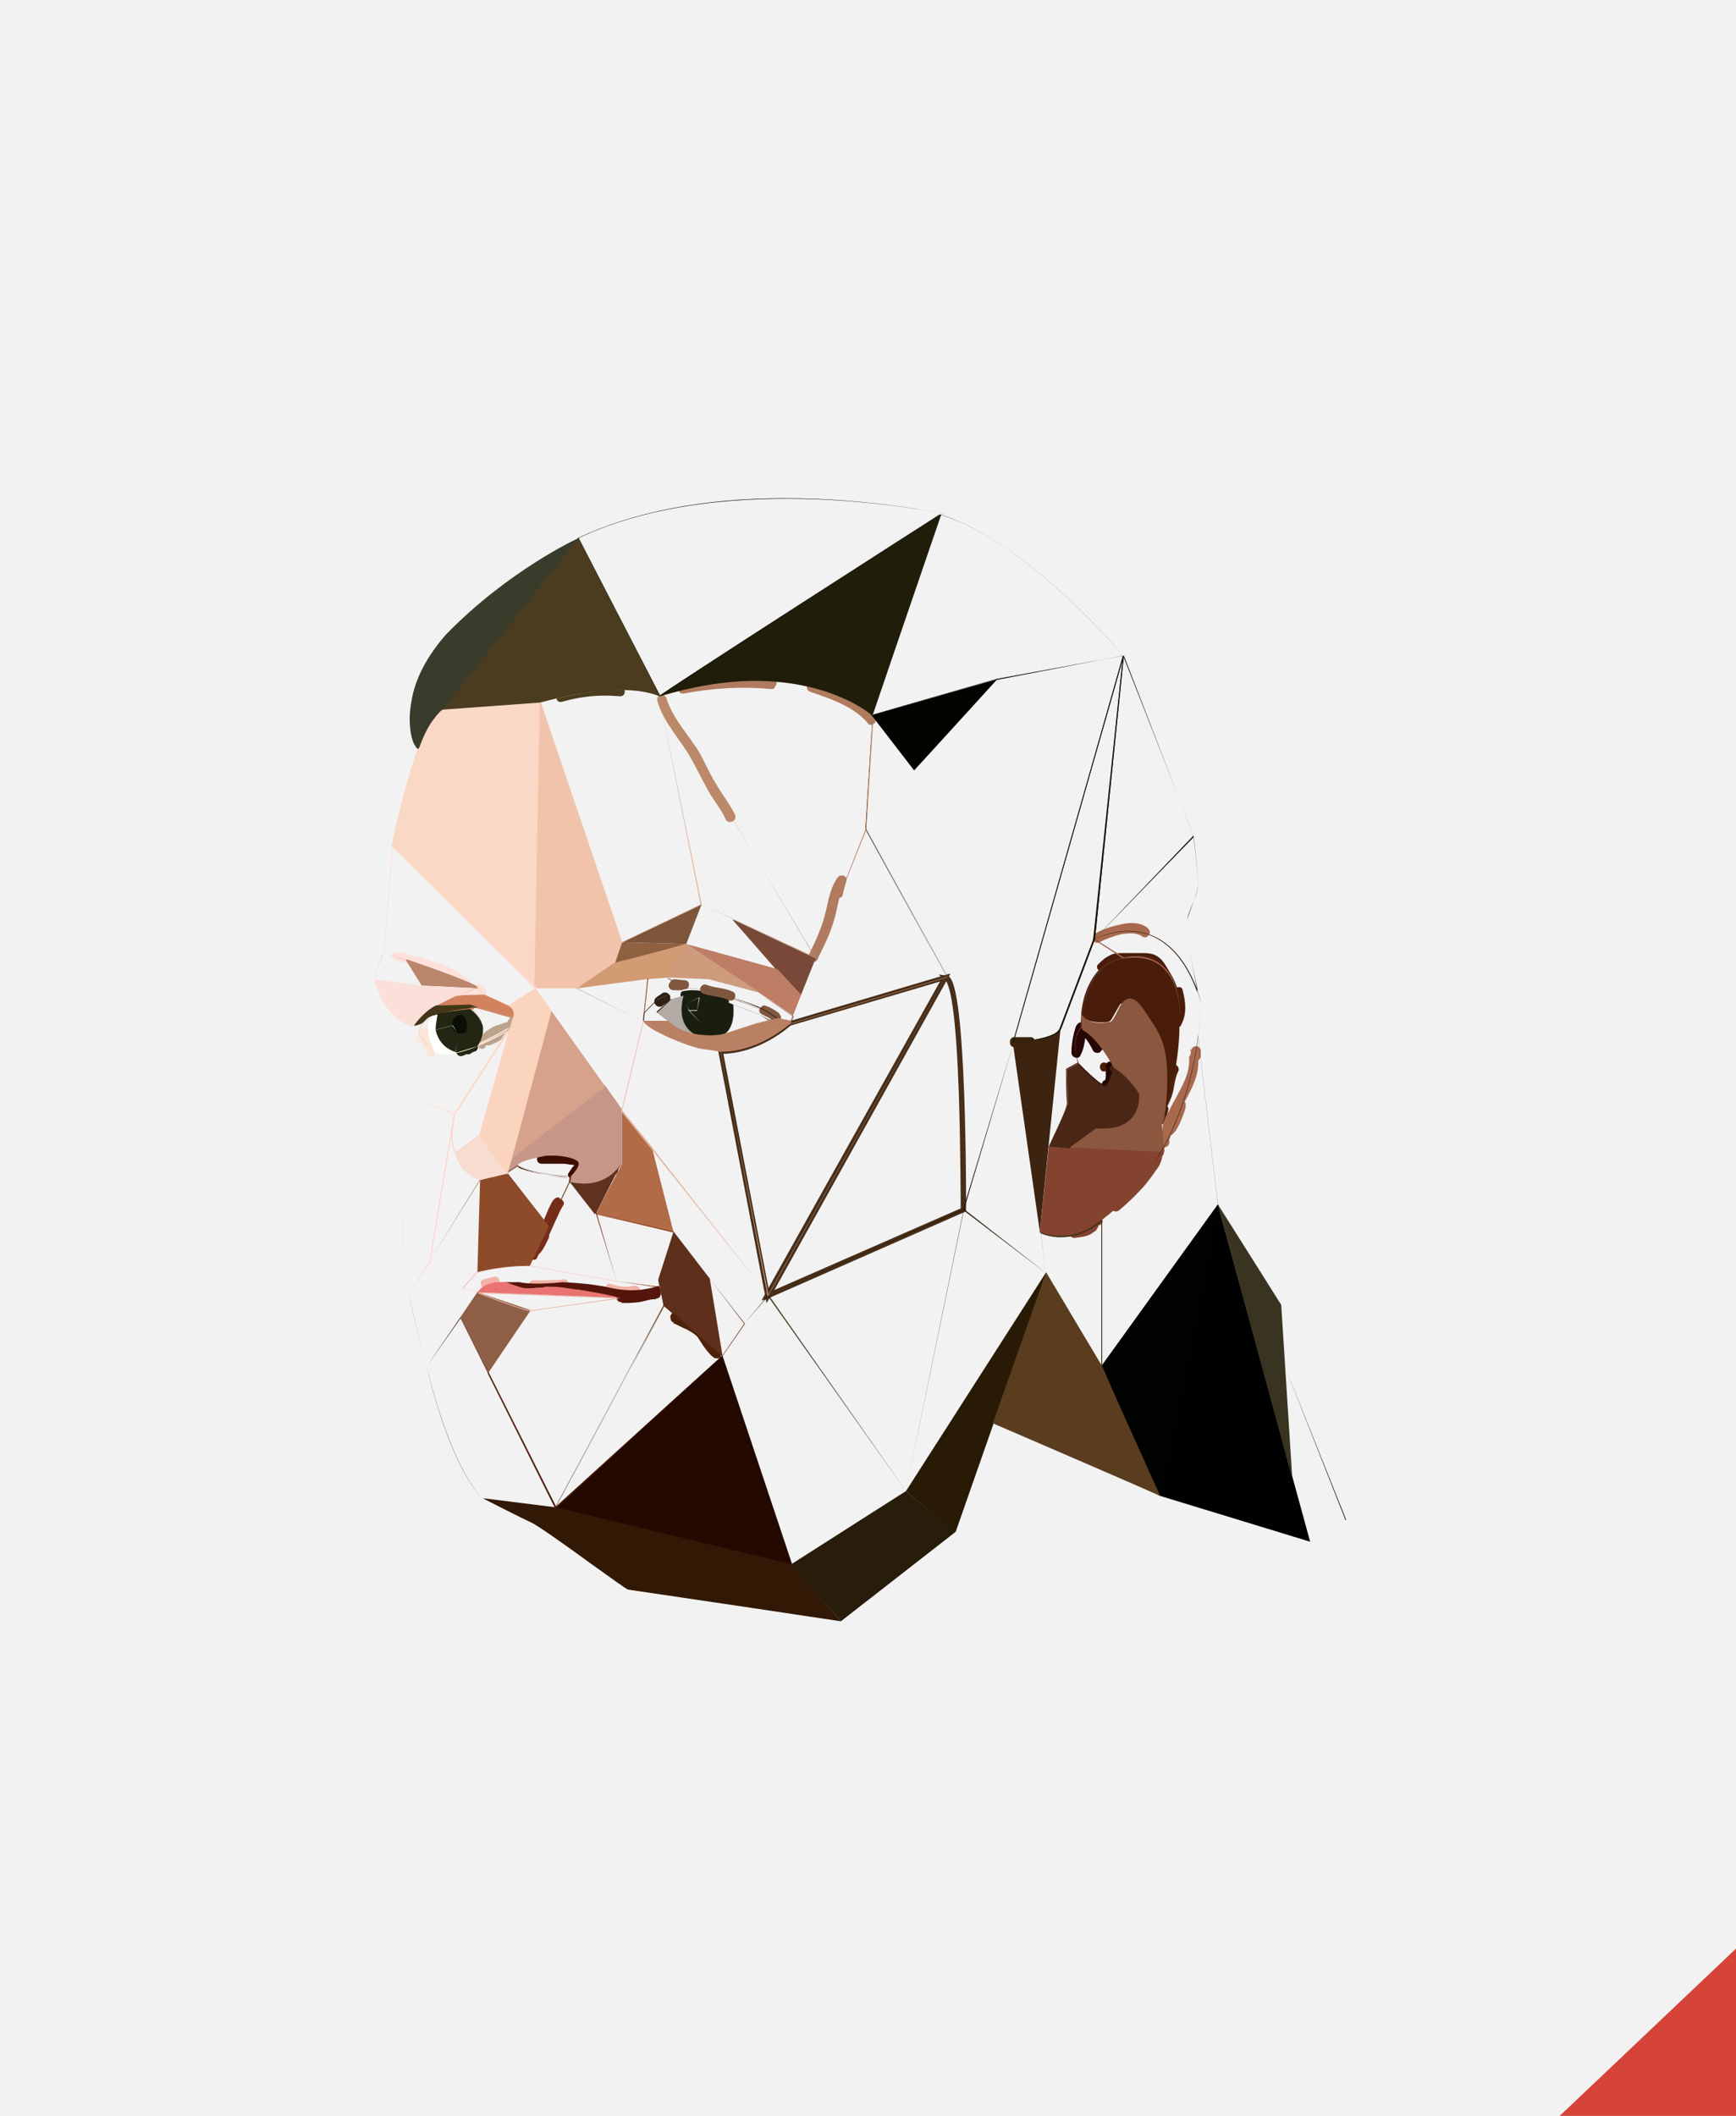 <svg xmlns="http://www.w3.org/2000/svg" xmlns:xlink="http://www.w3.org/1999/xlink" width="192" height="234" viewBox="0 0 192 234"><style type="text/css">.st0{fill:#F2F2F2;} .st1{fill:#D54339;} .st2{clip-path:url(#SVGID_2_);} .st3{clip-path:url(#SVGID_4_);fill:#83432F;} .st4{clip-path:url(#SVGID_4_);fill:#491D0A;} .st5{clip-path:url(#SVGID_4_);fill:#260704;} .st6{clip-path:url(#SVGID_4_);fill:#492616;} .st7{clip-path:url(#SVGID_4_);fill:#A8694D;} .st8{clip-path:url(#SVGID_4_);fill:#3C2410;} .st9{clip-path:url(#SVGID_4_);fill:#B17B60;} .st10{clip-path:url(#SVGID_4_);fill:#1A1E0E;} .st11{clip-path:url(#SVGID_4_);fill:#2E2216;} .st12{clip-path:url(#SVGID_4_);fill:#7F573F;} .st13{clip-path:url(#SVGID_4_);fill:#BB8969;} .st14{clip-path:url(#SVGID_4_);fill:#4E210A;} .st15{clip-path:url(#SVGID_4_);fill:#E97371;} .st16{clip-path:url(#SVGID_4_);fill:#55150A;} .st17{clip-path:url(#SVGID_4_);fill:#F4B1A6;} .st18{clip-path:url(#SVGID_4_);fill:#772D19;} .st19{clip-path:url(#SVGID_4_);fill:#3C0E00;} .st20{clip-path:url(#SVGID_4_);fill:#5E321F;} .st21{clip-path:url(#SVGID_4_);fill:#4B3C1F;} .st22{clip-path:url(#SVGID_4_);fill:#BCA38C;} .st23{clip-path:url(#SVGID_4_);fill:#D9E3E6;} .st24{clip-path:url(#SVGID_4_);fill:#FEE1DB;} .st25{clip-path:url(#SVGID_4_);fill:#D3825E;} .st26{clip-path:url(#SVGID_4_);fill:#FBE0DA;} .st27{clip-path:url(#SVGID_4_);fill:#222612;} .st28{clip-path:url(#SVGID_4_);fill:#FDE6D9;} .st29{clip-path:url(#SVGID_4_);fill:none;stroke:#462E19;stroke-width:0.5;stroke-miterlimit:10;} .st30{clip-path:url(#SVGID_4_);fill:#DDAC9B;} .st31{clip-path:url(#SVGID_4_);fill:#D29375;} .st32{clip-path:url(#SVGID_4_);fill:#B16B47;} .st33{clip-path:url(#SVGID_4_);fill:#8E6550;} .st34{clip-path:url(#SVGID_4_);fill:#413318;} .st35{clip-path:url(#SVGID_4_);fill:#784938;} .st36{clip-path:url(#SVGID_4_);fill:#85503A;} .st37{clip-path:url(#SVGID_4_);fill:#7D563A;} .st38{clip-path:url(#SVGID_4_);fill:#8F6141;} .st39{clip-path:url(#SVGID_4_);fill:#DCAF94;} .st40{clip-path:url(#SVGID_4_);fill:#FAD8C6;} .st41{clip-path:url(#SVGID_4_);fill:#F1C3AB;} .st42{clip-path:url(#SVGID_4_);fill:#C69689;} .st43{clip-path:url(#SVGID_4_);fill:#5E2F1B;} .st44{clip-path:url(#SVGID_4_);fill:#7E3718;} .st45{clip-path:url(#SVGID_4_);fill:#632E0F;} .st46{clip-path:url(#SVGID_4_);fill:#8E4B29;} .st47{clip-path:url(#SVGID_4_);fill:#935C37;} .st48{clip-path:url(#SVGID_4_);fill:#724C30;} .st49{clip-path:url(#SVGID_4_);fill:#2B1C0C;} .st50{clip-path:url(#SVGID_4_);fill:#221006;} .st51{clip-path:url(#SVGID_4_);fill:#34230D;} .st52{clip-path:url(#SVGID_4_);fill:#2D1901;} .st53{clip-path:url(#SVGID_4_);fill:#754029;} .st54{clip-path:url(#SVGID_4_);fill:#331F0A;} .st55{clip-path:url(#SVGID_4_);fill:#240901;} .st56{clip-path:url(#SVGID_4_);fill:#49190E;} .st57{clip-path:url(#SVGID_4_);fill:#5E2012;} .st58{clip-path:url(#SVGID_4_);fill:#321905;} .st59{clip-path:url(#SVGID_4_);fill:#281D0B;} .st60{clip-path:url(#SVGID_4_);fill:#281A05;} .st61{clip-path:url(#SVGID_4_);fill:#592E21;} .st62{clip-path:url(#SVGID_4_);fill:#8C573F;} .st63{clip-path:url(#SVGID_4_);fill:#7C431C;} .st64{clip-path:url(#SVGID_4_);fill:#5B3618;} .st65{clip-path:url(#SVGID_4_);fill:#8E5E46;} .st66{clip-path:url(#SVGID_4_);fill:#EAB4A4;} .st67{clip-path:url(#SVGID_4_);} .st68{clip-path:url(#SVGID_4_);fill:#171B06;} .st69{clip-path:url(#SVGID_4_);fill:#131004;} .st70{clip-path:url(#SVGID_4_);fill:#101202;} .st71{clip-path:url(#SVGID_4_);fill:#0A0A02;} .st72{clip-path:url(#SVGID_4_);fill:#030300;} .st73{clip-path:url(#SVGID_4_);fill:#201D0A;} .st74{clip-path:url(#SVGID_4_);fill:#100D02;} .st75{clip-path:url(#SVGID_4_);fill:#3A3C2B;} .st76{clip-path:url(#SVGID_4_);fill:#010202;} .st77{clip-path:url(#SVGID_4_);fill:#000100;} .st78{clip-path:url(#SVGID_4_);fill:#373017;} .st79{clip-path:url(#SVGID_4_);fill:#5A3C1F;} .st80{clip-path:url(#SVGID_4_);fill:#FED7D0;} .st81{clip-path:url(#SVGID_4_);fill:#FDCBBA;} .st82{clip-path:url(#SVGID_4_);fill:#BA876D;} .st83{clip-path:url(#SVGID_4_);fill:#F0BB95;} .st84{clip-path:url(#SVGID_4_);fill:#443717;} .st85{clip-path:url(#SVGID_4_);fill:#F3D3C2;} .st86{clip-path:url(#SVGID_4_);fill:#B59169;} .st87{clip-path:url(#SVGID_4_);fill:#D29B74;} .st88{clip-path:url(#SVGID_4_);fill:#BE7D65;} .st89{clip-path:url(#SVGID_4_);fill:#3A1B0B;} .st90{clip-path:url(#SVGID_4_);fill:#955D3D;} .st91{clip-path:url(#SVGID_4_);fill:#393322;} .st92{clip-path:url(#SVGID_4_);fill:#2E2A13;} .st93{clip-path:url(#SVGID_4_);fill:#593E2F;} .st94{clip-path:url(#SVGID_4_);fill:#B1AAA5;} .st95{clip-path:url(#SVGID_4_);fill:#B9C4B0;} .st96{clip-path:url(#SVGID_4_);fill:#C2BFB4;} .st97{clip-path:url(#SVGID_4_);fill:#FFFFFE;} .st98{clip-path:url(#SVGID_4_);fill:#0A0F06;} .st99{clip-path:url(#SVGID_4_);fill:#BF9072;} .st100{clip-path:url(#SVGID_4_);fill:#EDBAA7;} .st101{clip-path:url(#SVGID_4_);fill:#CE9C7D;} .st102{clip-path:url(#SVGID_4_);fill:#B6B2AB;} .st103{clip-path:url(#SVGID_4_);fill:#BA8063;} .st104{clip-path:url(#SVGID_4_);fill:#D6A28B;} .st105{clip-path:url(#SVGID_4_);fill:#F7DCD0;} .st106{clip-path:url(#SVGID_4_);fill:#FAD4BC;} .st107{clip-path:url(#SVGID_4_);fill:#FED3C4;}</style><path class="st0" d="M0 0h192v234H0z"/><path class="st1" d="M192 215.5L172.5 234H192z"/><defs><path id="SVGID_1_" d="M23.6 47.3H160v140.9H23.6z"/></defs><clipPath id="SVGID_2_"><use xlink:href="#SVGID_1_" overflow="visible"/></clipPath><g class="st2"><defs><path id="SVGID_3_" d="M23.6 47.3H160v140.9H23.6z"/></defs><clipPath id="SVGID_4_"><use xlink:href="#SVGID_3_" overflow="visible"/></clipPath><path class="st3" d="M119.3 136.4l-.5.4c.6-.1 1.2-.1 1.7-.4.2-.1.4-.3.5-.4 0 0 .4-.6.3-.6-.2-.2-.3-.4-.5-.6.2-.1.3-.2.5-.3-.3 0-.5.1-.6.3-.2.2-.2.5-.4.6-.4.4-1 .5-1.5.5-.6.1-.6 1 0 1 .6-.1 1.1-.1 1.6-.4.2-.1.4-.3.6-.4.1-.1.4-.6.3-.6.2 0 .4-.1.5-.3.1-.3-.1-.6-.5-.6-.2 0-.4.1-.6.2-.2.2-.2.4-.4.6-.3.5-1 .5-1.5.6-.2 0-.5.2-.5.5.1.5 1.1.5 1-.1M118.9 136.9c.6-.1 1.1-.1 1.7-.4.2-.1.4-.3.6-.4 0 0 .4-.6.3-.6.6 0 .6-1 0-1-.2 0-.4.1-.6.2-.2.2-.2.4-.4.6-.3.5-1 .5-1.5.6-.7.1-.8 1.1-.1 1M123.7 133.2v.6c1-.8 2-1.8 2.9-2.8.4-.5.8-1 1.2-1.6.2-.3.4-.5.5-.8.1-.2.1-.3.2-.5 0-.1 0-.3.1-.4h-.7v-.7c-.2.2-.2.5-.3.8-.1.3-.3.6-.5.8-.4.6-.8 1.1-1.2 1.6-.9 1-1.8 2-2.9 2.8-.5.4.2 1.1.7.7 1-.8 2-1.8 2.9-2.8.4-.5.8-1 1.2-1.6.2-.3.4-.5.5-.8.1-.2.2-.3.2-.5 0-.1 0-.3.1-.4.2-.2.2-.5 0-.7-.2-.2-.5-.2-.7 0-.2.3-.2.5-.3.8-.1.3-.3.6-.4.8-.4.6-.8 1.1-1.2 1.6-.9 1-1.8 2-2.9 2.8-.2.2-.1.5 0 .7.3.8 1 .1.6-.4M123.7 133.9c1-.8 2-1.8 2.9-2.8.4-.5.8-1 1.2-1.6.2-.3.4-.5.5-.8.1-.2.1-.3.2-.5 0-.1 0-.3.1-.4.4-.5-.3-1.1-.7-.7-.2.3-.2.5-.3.8-.1.3-.3.6-.5.8-.4.6-.8 1.1-1.2 1.6-.9 1-1.8 2-2.9 2.8-.4.5.2 1.1.7.8"/><path class="st4" d="M128.8 123.8c-.2-.9.4-1.7.7-2.5.4-.9.3-1.9.8-2.8-.2.1-.4.1-.7.2-.1-.2-.1-.4-.2-.7-.5.9-.5 2-.8 3-.3.9-.9 1.8-.8 2.8.1.5.7.6.9.1.2-.4.3-.7.4-1.1l-.6.3-.3-.6c-.1.4-.2.8-.4 1.1-.2.6.6 1 .8.5.2-.4.4-.9.5-1.4.1-.2-.1-.5-.3-.6-.3-.1-.5.1-.6.3-.1.4-.2.7-.4 1.1.4.2.7.2 1 .3-.1-.9.5-1.7.8-2.6.3-.9.3-1.9.7-2.7.1-.2.1-.5-.2-.7-.2-.1-.5-.1-.7.2-.5 1-.5 2.2-.9 3.2-.4.9-.9 1.8-.7 2.8.2.7 1.1.4 1-.2M129.5 118c-.5.9-.5 2-.8 3-.4 1-1 1.9-.8 3 .1.5.8.4.9 0 .2-.4.3-.8.4-1.2.2-.6-.7-.8-.9-.3-.1.4-.3.8-.4 1.2h.9c-.2-.9.5-1.8.8-2.6.3-.9.3-1.8.7-2.6.3-.5-.5-1-.8-.5M129 119l.4.5c-.1-1.2-.3-2.3-.5-3.5l-.3.6-.6-.3c.2 1 .4 2.1.4 3.1 0 .2.1.4.3.5l-.3-.6v.1c-.1.6.8.8.9.3v-.1c.1-.2-.1-.5-.3-.6.1.2.2.3.3.5-.1-1.1-.3-2.3-.5-3.4-.1-.3-.3-.4-.6-.3-.3.1-.4.3-.3.6.2 1.1.4 2.1.5 3.2 0 .3.2.5.5.5.7-.1.7-1 .1-1.1M128.1 116.3c.2 1.1.4 2.1.5 3.2 0 .5.8.7.9.1v-.1c.1-.6-.8-.8-.9-.3v.1l.9.1c-.1-1.2-.3-2.3-.5-3.5-.1-.5-1-.2-.9.4M127.8 112.9c-.3-.3-.5-.7-.7-1.1-.1.2-.1.4-.2.7-.2-.1-.4-.1-.7-.2.2.4.5.8.8 1.2.2.3.7.1.8-.2v-.1l-.3.3c-.2-.2-.4-.3-.6-.5v.1c0-.1 0-.2.1-.2-.4.4.2 1.1.7.7.1-.1.2-.3.2-.5 0-.3-.3-.5-.6-.5-.2 0-.3.2-.3.3v.1c.2 0 .5-.1.8-.1-.3-.4-.5-.7-.7-1.1-.1-.2-.4-.3-.7-.2-.2.1-.3.4-.2.7.3.4.6.9.9 1.2.2.2.5.2.7 0 .1-.1.1-.4 0-.6M126.2 112.4c.3.4.5.8.9 1.2.2.2.6.1.7-.1.1-.1.1-.2.1-.3 0-.3-.2-.5-.5-.5s-.4.2-.5.5v.1c0-.1 0-.2.1-.2.2 0 .5-.1.7-.1-.3-.3-.5-.7-.7-1-.3-.7-1.1-.2-.8.4M124.3 110s0-.1 0 0l.1.1c.1-.1.1-.1-.1-.1.1.2.2.4.2.5v-.1c-.3.1-.5.1-.8.2v-.6c-.1.2-.2.4-.1.6.2.3.6.3.9.3h.8l-.5-.5.5-.5H124c-.6 0-.6 1 0 1h1.3c.3 0 .5-.2.5-.5s-.2-.5-.5-.5h-.7c.1 0-.1 0-.3.1.1-.1 0-.1 0 0-.1-.1-.1-.2 0 0 .1 0 .2.1.2.1 0 .2 0 .4-.1.6.2-.2.2-.5 0-.7-.2-.3-.7-.1-.8.2v.1c0 .2 0 .3.1.5.1.1.2.2.3.2.7 0 .9-.9.3-1M123.7 110.2c0 .2 0 .4.1.5.2.2.5.2.8.2h.9c.6 0 .6-1 0-1h-1.2c.1 0 .1.1.2.1 0 .2.1.3.1.5 0-.3-.1-.5-.3-.6-.3-.1-.6 0-.6.3M130.6 113.1c-.2-1.2-.2-2.5-.5-3.7-.1-.6-.4-1.1-.7-1.7-.3-.6-.7-1.1-1.1-1.6-.5-.6-1.3-.6-2.1-.6h-1.9c-.4 0-.8 0-1.2.1-.6.2-1.1.6-1.5 1.1h.7v.7c.2-.2.4-.5.7-.7.3-.2.7-.3 1-.3h2.7c.5 0 .9.1 1.2.5.4.6.8 1.2 1.1 1.9.3.6.4 1.3.5 1.9l.3 2.4c.1.4.7.5.9.1.6-1.2.4-2.5.1-3.7l-.3.6-.6-.3c.2 1 .4 2.2-.1 3.1-.3.5.5 1 .8.5.7-1.2.5-2.6.2-3.9-.1-.3-.3-.4-.6-.3-.3.1-.4.3-.3.6.2 1 .4 2 0 3 .3 0 .6.1.9.1-.1-.7-.2-1.4-.3-2-.1-.6-.1-1.3-.4-1.9-.2-.6-.5-1.1-.8-1.6-.3-.5-.6-1.1-1.1-1.5-.6-.5-1.3-.5-2-.5h-1.9c-.4 0-.8 0-1.2.1-.6.2-1.1.7-1.6 1.1-.2.2-.2.5 0 .7.2.2.5.2.7 0 .2-.2.4-.5.7-.7.3-.2.6-.3 1-.3h2.7c.2 0 .4 0 .7.1.3.1.5.5.7.8.4.6.7 1.1 1 1.8.3.7.3 1.4.4 2.1l.3 2.1c0 .3.4.4.6.3.3.1.4-.1.3-.4M122.2 107.3c.3-.3.6-.7 1-.8.5-.2 1.1-.1 1.6-.1h1.7c.3 0 .5 0 .8.1.2.1.4.3.5.5.6.8 1.2 1.8 1.4 2.8.2 1.1.3 2.3.5 3.4.1.4.7.5.9.1.6-1.2.4-2.5.2-3.8-.1-.6-1-.3-.9.3.2 1 .4 2.1-.1 3.1.3 0 .6.1.9.1-.1-.7-.2-1.4-.3-2-.1-.6-.1-1.3-.4-1.9-.2-.6-.5-1.1-.8-1.6-.3-.5-.6-1.1-1.1-1.5-.4-.4-1-.4-1.6-.5h-2c-.6 0-1.2-.1-1.8.2-.5.2-.9.6-1.3 1-.3.4.4 1.1.8.6M122.1 118.5c.6 0 .6-1 0-1s-.6 1 0 1M122.1 118.5c.6 0 .6-1 0-1s-.6 1 0 1"/><path class="st5" d="M122.9 119.9c0-.1-.1-.1-.1-.2-.1.2-.1.4-.2.7-.2-.1-.4-.1-.7-.2 0 0 0 .1.1.1.2.3.5.3.7.1.4-.5.6-.9.6-1.5v-1.1l-.5.5-.5-.5v1.3c0 .3-.2.5-.4.7-.4.4.3 1.1.7.7.4-.5.6-.9.7-1.5v-1.1c0-.3-.2-.5-.5-.5s-.5.2-.5.5v.9c0 .4 0 .7-.3 1 .4-.1.6 0 .9.1 0-.1 0-.1-.1-.2-.1-.2-.4-.3-.7-.2-.2.1-.3.4-.2.7 0 .1.1.1.1.2.4.5 1.2 0 .9-.5M122.5 117.8v1.2c0 .3-.1.5-.3.8.2 0 .5.1.7.1l-.1-.1c-.3-.5-1.1 0-.8.5l.1.1c.2.3.5.3.7.1.3-.3.5-.6.6-1.1.1-.5 0-1 0-1.5.1-.7-.9-.7-.9-.1M119.2 116.1c.1.1.2.3.3.4 0-.9.2-1.8.4-2.6l-.6.3-.3-.6c-.3.9-.5 1.8-.5 2.8 0 .4.7.7.9.2.4-.9.5-1.9.6-2.9-.3.1-.5.1-.8.2.7.7 1.3 1.4 1.7 2.3.1-.2.1-.4.2-.7.2.1.4.1.7.2-.5-.9-1.1-1.7-1.8-2.4-.2-.2-.7-.2-.8.2-.1.9-.2 1.9-.6 2.7-.3.5.6 1 .8.5.4-.9.5-1.9.7-2.9-.3.1-.5.1-.8.2.7.6 1.2 1.4 1.6 2.2.1.2.4.3.7.2.2-.1.3-.4.2-.7-.5-.9-1.1-1.8-1.9-2.5-.2-.2-.7-.2-.8.2-.1.9-.2 1.9-.5 2.7.3.1.6.2.9.2 0-.9.2-1.7.4-2.5.1-.3-.1-.5-.3-.6-.3-.1-.5.1-.6.3-.3.9-.5 1.9-.5 2.9 0 .2.1.4.3.5.8.2 1-.7.4-.8M119.1 113.6c-.3.9-.5 1.9-.5 2.9 0 .5.7.7.9.2.5-.9.5-2 .7-3-.3.1-.5.1-.8.2.7.6 1.2 1.4 1.7 2.2.3.5 1.1.1.8-.5-.5-.9-1.1-1.7-1.8-2.4-.2-.2-.7-.2-.8.2-.1.9-.2 1.9-.6 2.7.3.1.6.2.9.2 0-.9.2-1.8.4-2.6.2-.4-.7-.6-.9-.1"/><path class="st6" d="M123.3 118.6c.6 0 .6-1 0-1-.7.1-.7 1 0 1M123.3 118.6c.6 0 .6-1 0-1-.7.1-.7 1 0 1M124 124.4c-.1 0-.1-.1 0 0v.6c.8-.9 1.9-1.8 2.1-3.1.1-.6.1-1.1-.2-1.6-.1-.2-.3-.4-.4-.6-.2-.3-.3-.5-.5-.8-.4-.5-.8-.8-1.3-1.2.1.2.1.4.2.7-.2.1-.4.1-.7.2.4.3.8.5 1.1.9.1.2.2.3.3.5.1.2.3.4.4.6.2.2.2.4.2.7 0 .4-.1.9-.4 1.2-.1.2-.3.3-.4.5-.3.3-.5.6-.8.9-.4.5.2 1.1.7.7.3-.2.5-.5.8-.7.3-.3.7-.6.7-1-.1.1-.2.3-.2.4-.2-.1-.5-.2-.7-.3-.1-.4.1-.1 0-.1l-.2.2c-.2.2-.4.3-.6.5l-.8.8c-.5.4.2 1.1.7.7.3-.3.7-.6 1-.9.4-.3 1-.7.8-1.3-.1-.3-.4-.4-.7-.3-.1.1-.2.3-.2.4 0 0 .1-.1 0-.1l-.1.1-.4.4c-.2.2-.4.4-.7.6l.7.7c.3-.3.6-.7.9-1 .3-.3.5-.6.7-.9.2-.5.3-1 .3-1.5 0-.7-.4-1.2-.7-1.7-.2-.3-.3-.5-.5-.7-.3-.5-.8-.8-1.2-1.1-.2-.1-.5 0-.7.2-.1.2 0 .5.2.7.5.3.8.6 1.1 1 .1.2.2.4.3.5.1.2.2.4.4.5.2.4.2.8.1 1.3s-.6.9-1 1.4c-.3.3-.6.6-.8.9-.2.2-.2.5 0 .7.2.5.9-.2.5-.6M123.2 118.7c.6.3.9.7 1.3 1.3.2.2.3.5.5.7.2.3.3.5.2.8-.1.6-.2 1-.6 1.4-.4.5-.9 1-1.3 1.4-.4.5.2 1.1.7.7.4-.3.8-.7 1.1-1 .3-.3.8-.6.7-1-.1-.6-1-.6-1 0 0-.1 0-.1-.1 0s-.2.1-.2.2c-.1.1-.3.2-.4.4-.3.3-.6.5-.9.8l.7.7c.5-.6 1.1-1.1 1.5-1.7.5-.6.6-1.2.6-2s-.5-1.4-.9-2c-.4-.7-.9-1.1-1.6-1.6-.4-.3-.8.5-.3.9"/><path class="st7" d="M128.9 125.8l.4.5c0-.3.2-.7.3-1 .1-.3 0-.6-.3-.7.2.3.3.3.2.1v-.1c0-.1.1-.3.1-.4.1-.1.1-.3.2-.4.1-.2.2-.3.2-.5.3-.5.6-1.1.9-1.6.8-1.5 1.8-3.1 1.5-4.9-.1.2-.2.3-.3.5-.2-.2-.4-.3-.6-.5.2 1.8-.8 3.4-1.6 4.9-.3.5-.5 1-.8 1.5-.2.3-.3.6-.4.9-.1.4-.2 1.2.3 1.3.2 0 .4 0 .5-.2.4-1 .9-2 1.5-3-.2.1-.4.1-.7.2-.1-.2-.1-.4-.2-.5-.3.7-.5 1.5-.8 2.2-.1.1-.2.3-.3.4l-.3.3c-.2.3-.3.7-.4 1-.1.2.1.5.3.6l-.3-.6c0 .1 0 .2-.1.3-.1.6.8.8.9.3 0-.1 0-.2.1-.3.1-.2-.1-.5-.3-.6l.3.6c.1-.2.2-.4.2-.5.1-.2 0-.1.2-.3.3-.2.4-.5.6-.8.3-.7.6-1.5.9-2.2.1-.2 0-.5-.2-.5-.2-.1-.5-.1-.7.2l-1.5 3c.2-.1.4-.1.5-.2.1.1.2.1.3.2-.1-.3.2-.8.4-1 .1-.2.2-.3.3-.5.3-.5.6-1 .8-1.6.8-1.5 1.7-3.1 1.5-4.9 0-.3-.3-.5-.6-.5-.2 0-.4.3-.3.5.2 1.8-.9 3.4-1.7 4.9-.4.8-2.1 3.3-.8 3.8-.1-.2-.2-.5-.3-.7-.2.5-.5.9-.5 1.4 0 .3.2.5.5.5.7-.1.7-1.1.1-1.1M130.2 122.1c-.5.9-.9 1.8-1.3 2.7-.2.4.2 1 .7.7.4-.3.6-.7.8-1.1.3-.6.5-1.2.7-1.8.2-.6-.7-.8-.9-.3-.2.5-.3 1-.5 1.4-.1.3-.3.7-.6.9l.7.7c.4-.9.8-1.8 1.3-2.7.2-.6-.6-1-.9-.5M131.6 116.8c.2 1.2-.3 2.4-.9 3.5l-1.8 3.3c-.2.4-.4 1-.3 1.5.2.5.7.5 1 .2.4-.3.6-.8.7-1.2.2-.6.5-1.2.7-1.8.2-.5-.6-.8-.9-.4-.4.7-.8 1.5-1.1 2.2-.2.4-.3.7-.5 1.1-.2.4-.3.7-.3 1.1 0 .5.8.7.9.1 0-.1 0-.2.1-.3.1-.6-.8-.8-.9-.3 0 .1 0 .2-.1.3l.9.1c0-.3.2-.7.3-1 .2-.3.3-.7.5-1 .3-.7.6-1.3 1-1.9-.3-.1-.6-.2-.9-.4-.2.5-.4 1-.6 1.6l-.3.6c-.1.1-.1.2-.2.3l-.1.1c-.1.1-.1.1 0 0 .1.1.3.2.4.2-.1-.2.2-.8.3-1 .2-.3.3-.6.5-1 .3-.7.7-1.3 1-2 .7-1.3 1.3-2.6 1.1-4.1 0-.3-.2-.5-.5-.5.3.3 0 .5 0 .7M132.3 116.4l.4.5v-.6l-.5.5-.5-.5v.6c0 .2.2.5.5.5s.5-.2.5-.5v-.6c0-.3-.2-.5-.5-.5s-.5.2-.5.5v.6c0 .3.2.5.5.5.2 0 .5-.2.5-.5.1-.3-.1-.5-.4-.5M132.8 116.8v-.6c0-.2-.2-.5-.5-.5s-.5.2-.5.5v.6c0 .2.2.5.5.5.2 0 .5-.2.5-.5"/><path class="st8" d="M112.7 115.4s0-.1 0 0l-.5.4c.4 0 .8-.1 1.2-.1l-.5-.5c0 .2.2.5.5.5h.5l-.5-.5.5-.5h-1.2l.5.5c0-.2-.2-.5-.5-.5h-.5c-.3 0-.5.2-.5.5 0 .2.2.5.5.5h.5l-.5-.5c0 .3.2.5.5.5h1.2c.2 0 .5-.2.5-.5 0-.2-.2-.5-.5-.5h-.5l.5.5c0-.3-.2-.5-.5-.5-.4 0-.8 0-1.2.1-.2 0-.5.2-.5.5s.2.5.5.5.6-.2.5-.4M112.3 115.8c.4 0 .8-.1 1.2-.1v-1h-.7c-.6 0-.6.9 0 1h1.2c.6-.1.6-1 0-1h-1.2v1h.7c.6 0 .6-.9 0-1-.4 0-.8 0-1.2.1-.3 0-.5.2-.5.5s.2.6.5.5"/><path class="st7" d="M121.8 103.5c-.1.2-.1.4-.2.6.8-.4 1.6-.7 2.5-.9.8-.2 1.6-.2 2.3.3-.1-.2-.1-.4-.2-.7.2-.1.4-.1.7-.2-.8-.6-1.8-.6-2.8-.4-1 .2-2 .5-2.9 1-.5.3-.1 1.1.5.8.8-.4 1.6-.7 2.4-.8.8-.2 1.6-.2 2.3.3.2.2.5 0 .7-.2.2-.2 0-.5-.2-.7-.8-.6-1.9-.6-2.8-.4-1 .2-2 .5-2.9 1-.2.1-.3.4-.2.7.2.7 1.1.2.8-.4M121.6 104.2c.8-.4 1.6-.7 2.5-.9.8-.1 1.6-.2 2.3.3.5.3 1-.5.5-.8-.8-.5-1.8-.6-2.7-.4-1 .2-2.1.5-3 1-.6.3-.2 1.1.4.8"/><path class="st9" d="M96.7 79.3c-1.8-2-4.4-2.9-6.8-3.7l.3.6-.6.3c2.3.8 4.8 1.6 6.4 3.5v-.7c-.5.4.2 1.1.7.7.2-.2.2-.5 0-.7-1.8-2-4.4-2.9-6.8-3.8-.3-.1-.5.1-.6.3-.1.3.1.5.3.6 2.3.8 4.8 1.6 6.4 3.5.4.5 1.1-.1.7-.6M89.6 76.5c2.3.8 4.8 1.6 6.4 3.5.4.5 1.1-.2.7-.7-1.8-2-4.4-2.9-6.9-3.7-.6-.2-.8.7-.2.9M90.3 105.5c0 .2.1.4.1.6.7-1.4 1.4-2.8 1.8-4.4.4-1.5.5-3 1.4-4.3-.2.1-.4.1-.7.2-.1-.2-.1-.4-.2-.5-.2.5-.3 1.1-.4 1.6l.6-.3.3.6c.1-.5.2-1 .4-1.5.1-.5-.6-.8-.9-.4-.8 1.3-.9 2.8-1.3 4.2-.4 1.5-1.1 2.9-1.8 4.3-.3.5.5 1 .8.5.7-1.4 1.4-2.8 1.8-4.2.4-1.4.5-3 1.3-4.3-.3-.1-.6-.2-.9-.4-.1.5-.3 1-.4 1.5-.1.2.1.5.3.6.2.1.5-.1.6-.3.1-.5.3-1.1.4-1.6.1-.2 0-.4-.2-.5-.2-.1-.5-.1-.7.2-.9 1.3-1 2.8-1.4 4.2-.4 1.5-1.1 3-1.8 4.4-.1.2-.1.5.2.7.7.2 1.2-.6.7-.9M90.4 106.1c.7-1.4 1.4-2.8 1.8-4.2.5-1.5.5-3.1 1.4-4.4-.3-.1-.6-.2-.9-.4-.2.5-.3 1.1-.4 1.6-.1.6.8.8.9.3.1-.6.3-1.1.4-1.6.2-.5-.6-.8-.9-.4-.9 1.3-1 2.9-1.4 4.3-.4 1.5-1.1 2.9-1.8 4.3-.2.6.7 1.1.9.5"/><path class="st10" d="M80.2 110.3c-1.5-.5-3-.9-4.6-.7l.6.3-.3.6c1.4-.2 2.8.2 4.1.7l-.3-.6c-.2.6.7.8.9.3.1-.3-.1-.5-.4-.6-1.5-.5-3-1-4.6-.7-.3 0-.4.4-.3.6.1.3.3.4.6.3 1.4-.2 2.8.2 4.1.7.6.2.8-.7.2-.9M75.9 110.6c1.4-.2 2.8.2 4.1.7.6.2.8-.7.3-.9-1.5-.5-3-.9-4.6-.7-.6 0-.4 1 .2.9"/><path class="st11" d="M73.3 110.6c-.1.2-.1.4-.2.6.2-.2.5-.3.7-.5-.1-.1-.4-.1-.5-.1-.1-.1-.1 0 0 0 0-.2 0-.4.1-.7-.2.2-.5.3-.7.5-.2.1-.3.4-.2.7.1.2.4.3.7.2.2-.2.5-.3.7-.5.2-.1.3-.4.2-.7-.1-.2-.4-.3-.7-.2-.2.2-.5.3-.7.5-.2.1-.3.4-.2.7.1.2.4.3.7.2.2-.2.3-.5.1-.7M73.1 111.2c.2-.2.5-.3.7-.5.2-.1.3-.4.2-.7-.1-.2-.4-.3-.7-.2-.2.2-.5.3-.7.5-.2.1-.3.4-.2.7.2.2.5.4.7.2"/><path class="st12" d="M75.3 108.5h-.9l.5.5-.5.5c.3 0 .7-.1 1-.1.6-.1.6-.9 0-1-.3 0-.6 0-.9-.1l.5.5-.5.5c.4 0 .8.1 1.1.1l-.5-.5.5-.5c-.3 0-.5 0-.8.1-.6.1-.6.9 0 1h.4l-.5-.5c0 .6.9.6 1 0 .1-.4-.2-.6-.4-.5h-.4v1c.3 0 .5 0 .8-.1.3 0 .5-.2.5-.5s-.2-.5-.5-.5c-.4 0-.8-.1-1.1-.1-.3 0-.5.2-.5.5s.2.5.5.5.6 0 .9.1v-1c-.3 0-.7.1-1 .1-.2 0-.5.2-.5.5s.2.5.5.5h.9c.5-.1.5-1-.1-1M75.3 108.5h-.9v1c.4 0 .8-.1 1.3-.1.6-.1.6-.9 0-1-.4 0-.8-.1-1.1-.1-.3 0-.5.2-.5.5s.2.5.5.5c.4 0 .8.1 1.1.1v-1c-.4 0-.8.1-1.3.1-.6.1-.6.9 0 1h.9c.6-.1.6-1 0-1M81.1 109.7c-1-.4-2.1-.4-3-.8l.3.6-.6.3c.9.3 1.9.3 2.8.7-.1-.2-.1-.4-.2-.7-.3.5.6 1 .8.5.2-.2.1-.5-.1-.6-1-.5-2-.4-3-.8-.3-.1-.5.1-.6.3-.1.3.1.5.3.6.9.3 1.9.3 2.8.7.5.3 1-.5.5-.8M77.8 109.9c.9.3 1.9.3 2.8.7.6.3 1-.6.5-.8-1-.4-2.1-.4-3-.8-.7-.3-.9.7-.3.9M86.1 112.1c-.4-.3-.9-.6-1.5-.8l.3.6-.6.3c.5.2.9.4 1.3.7-.1-.2-.1-.4-.2-.7-.2.2 0 .5.2.7.2.1.5 0 .7-.2.2-.2 0-.5-.2-.6-.4-.4-.9-.6-1.5-.8-.3-.1-.5.1-.6.3-.1.3.1.5.3.6.4.2.9.4 1.2.7.2.2.5 0 .7-.2.2-.2.1-.5-.1-.6M84.4 112.2c.5.2.9.4 1.2.7.2.2.5 0 .7-.2.1-.2 0-.5-.2-.7-.4-.3-.9-.6-1.5-.8-.5-.1-.8.8-.2 1"/><path class="st13" d="M81.2 90.2c-.5-1.2-1.4-2.2-2-3.3-.6-1.1-1.1-2.2-1.8-3.3-1.2-2.1-3.1-4-3.8-6.4l-.3.6-.6-.3c.7 2.4 2.6 4.3 3.8 6.5.6 1.1 1.2 2.3 1.8 3.4.6 1.1 1.5 2.1 2 3.3.1-.2.1-.4.2-.7-.6.2-.1 1.1.5.8.4-.1.4-.5.2-.6-.5-1.2-1.3-2.2-2-3.3-.6-1.1-1.1-2.2-1.8-3.3-1.2-2.1-3.1-4-3.8-6.4-.1-.2-.3-.4-.6-.3-.2.1-.4.3-.3.6.7 2.5 2.6 4.3 3.8 6.5.6 1.1 1.2 2.3 1.8 3.4.6 1.1 1.5 2.1 2 3.3.4.5 1.2 0 .9-.5M81.3 90.1c-.6-1.2-1.4-2.2-2.1-3.4-.7-1.1-1.2-2.3-1.8-3.4-1.2-2-3-3.8-3.7-6.1-.2-.6-1.1-.3-.9.3.7 2.4 2.5 4.1 3.7 6.2.7 1.2 1.2 2.4 1.9 3.6.7 1.1 1.5 2.2 2.1 3.4.2.5 1 0 .8-.6"/><path class="st9" d="M76 76.1c-.1.2-.2.3-.3.5 3.2-.6 6.4-.8 9.7-.5l-.5-.5.5-.5c-3.3-.3-6.6-.1-9.9.5-.6.1-.3 1 .3.9 3.2-.6 6.4-.8 9.6-.5.3 0 .5-.2.5-.5s-.2-.5-.5-.5c-3.3-.3-6.6-.1-9.9.5-.3.1-.4.3-.3.6 0 .9.9.6.8 0M75.6 76.7c3.2-.6 6.4-.8 9.7-.5.6.1.6-.9 0-1-3.3-.3-6.6-.1-9.9.5-.6.2-.4 1.1.2 1"/><path class="st14" d="M79.6 149.4c-.4-.4-.8-.8-1.1-1.2-.3-.4-.5-.8-.8-1.1-.4-.4-.9-.6-1.3-.9-.5-.3-1-.5-1.5-.8.1.2.1.4.2.7-.2.1-.4.1-.7.2.5.2 1 .5 1.5.7.4.2.9.5 1.2.8.3.3.5.8.8 1.1.3.4.7.8 1.1 1.2v-.7c-.4.5.3 1.1.7.7.1-.2.1-.5-.1-.7-.4-.4-.7-.8-1.1-1.3-.3-.4-.5-.8-.8-1.2-.4-.4-.8-.6-1.3-.9-.5-.3-1-.5-1.5-.8-.2-.1-.5-.1-.7.2-.1.2-.1.5.2.7.5.2.9.4 1.4.7.4.3 1 .5 1.3.9.3.3.5.7.7 1.1.3.4.7.8 1.1 1.2.5.5 1.2-.2.7-.6M74.4 146.2c.5.2.9.4 1.4.7.4.2 1 .5 1.3.9.3.4.5.8.8 1.2.3.4.6.8 1 1.1.4.4 1.1-.3.7-.7-.4-.4-.8-.7-1.1-1.2-.3-.4-.5-.9-.9-1.2-.7-.7-1.8-1.2-2.8-1.6-.4-.2-.9.6-.4.8"/><path class="st15" d="M64.8 142.2c-.9-.1-1.7-.2-2.6-.3l.5.5-.5.5c.8.1 1.6.1 2.4.2l-.3-.6c-.1.6.8.9.9.3-.1-.2-.2-.6-.4-.6-.9-.2-1.7-.3-2.6-.3-.3 0-.5.2-.5.5s.2.5.5.5c.8.1 1.6.1 2.4.2.3 0 .5-.1.6-.3-.1-.2-.2-.5-.4-.6M62.1 142.9c.8.1 1.6.1 2.4.2.3 0 .5-.1.6-.3.1-.2-.1-.6-.3-.6-.9-.1-1.7-.2-2.6-.3-.7 0-.7 1-.1 1"/><path class="st16" d="M69.4 143.1h-.7l.5.5-.5.5c.7 0 1.3 0 2-.1s1.3-.4 1.9-.3l-.5-.5.5-.5c-1.1-.2-2.1.4-3.2.4-.6 0-.6 1 0 1s1.1-.1 1.6-.2 1-.3 1.6-.3c.3 0 .4-.2.5-.5 0-.3-.2-.5-.5-.5-.7-.1-1.3.1-1.9.3-.7.2-1.3.2-2 .1-.3 0-.5.2-.5.5s.2.5.5.5h.7c.6 0 .6-.9 0-.9M68.7 144c.7 0 1.4 0 2-.1.6-.1 1.3-.4 1.9-.3.6 0 .6-.9 0-1-.7 0-1.3.1-1.9.3-.7.2-1.3.2-2 .1-.6 0-.6.9 0 1"/><path class="st17" d="M69.3 142.3c-.6 0-1.1-.1-1.7-.3l.3.6-.6.3c1 .4 2.1.4 3.1.2l-.6-.3.3-.6c-.2.1-.5.1-.8.1-.6 0-.6 1 0 1 .4 0 .8 0 1.2-.1.3 0 .4-.4.3-.6-.1-.3-.3-.4-.6-.3-.9.2-1.8.1-2.6-.2-.3-.1-.5.1-.6.3-.1.3.1.5.3.6.6.2 1.3.3 2 .3.6 0 .6-1 0-1M67.3 142.9c1 .4 2.1.4 3.1.2.6-.1.3-1-.3-.9-.9.2-1.8.1-2.6-.2-.5-.2-.7.7-.2.9M60.2 141.6h-1.1l.5.5-.5.5c1.1.1 2.3 0 3.4-.1l-.6-.3.3-.6c-.6-.1-1.3 0-2 0-.6 0-.6 1 0 1 .8 0 1.6-.1 2.3-.2.3 0 .4-.4.3-.6 0-.3-.4-.4-.6-.3-1 .1-2.1.2-3.2.1-.3 0-.5.2-.5.5s.2.5.5.5h1.1c.7-.1.7-1 .1-1M59.1 142.5c1.1.1 2.3 0 3.4-.1.6-.1.3-1-.3-.9-1 .1-2.1.2-3.2.1-.5-.1-.5.8.1.9M54.1 141.9c-.1.2-.2.3-.3.5.4-.1.8-.2 1.1-.3l-.6-.3.3-.6c-.4.1-.8.2-1.1.3-.6.1-.3 1.1.3.9.4-.1.8-.2 1.1-.3.2-.1.4-.3.3-.6-.1-.2-.3-.4-.6-.3-.4.1-.8.2-1.1.3-.3.1-.4.3-.3.6.1.6 1.1.4.9-.2M53.8 142.4c.4-.1.8-.2 1.1-.3.6-.2.3-1.1-.3-.9-.4.1-.8.2-1.1.3-.6.2-.3 1.1.3.9"/><path class="st18" d="M60.3 136.4c0 .2.1.4.1.6.3-.6.5-1.1.8-1.7.3-.7.6-1.4 1-2.1-.2.1-.4.1-.7.2-.1-.2-.1-.4-.2-.7-.4.6-.7 1.4-1 2.1-.3.6-.5 1.1-.8 1.7-.3.6.6 1 .8.5.3-.6.5-1.1.8-1.7.3-.7.6-1.4 1-2.1.1-.2 0-.5-.2-.7-.2-.2-.5 0-.7.2-.4.6-.7 1.4-1 2.1-.3.6-.5 1.1-.8 1.7-.1.2-.1.5.2.7.8.3 1.3-.5.7-.8M60.5 137.1c.3-.7.6-1.3.9-2 .3-.6.5-1.2.9-1.8.3-.5-.5-1-.8-.5-.4.6-.6 1.2-.9 1.8l-.9 2c-.3.5.5 1 .8.5M59.3 138.4c-.1 0-.1 0 0 0 0 .2.1.4.1.6.3-.7.8-1.4 1.2-2.1-.2.1-.4.1-.7.2-.1-.2-.1-.4-.2-.5-.2.5-.4 1-.8 1.4.2-.1.4-.1.7-.2.1.2.1.4.2.7.3-.5.6-.9.8-1.5.2-.5-.6-.8-.9-.4-.4.6-.8 1.2-1.1 1.9-.3.6.6 1 .8.5.3-.7.7-1.3 1.1-1.9-.3-.1-.6-.2-.9-.4-.2.4-.4.9-.7 1.2-.2.2 0 .5.2.7.2.2.5 0 .7-.2.4-.5.6-1 .9-1.6.1-.2 0-.4-.2-.5-.2-.1-.5 0-.7.2-.5.6-.9 1.3-1.2 2.1-.1.2-.1.5.2.7.5.2 1-.7.5-.9M59.8 138.5c.4-.5.6-1 .9-1.6.2-.6-.6-.8-.9-.4-.5.6-.9 1.3-1.2 2.1-.3.6.6 1 .8.5.3-.7.8-1.4 1.2-2.1-.3-.1-.6-.2-.9-.4-.2.5-.4 1-.8 1.4-.2.5.6 1 .9.5"/><path class="st19" d="M63.8 129.2c0 .2.1.4.1.6.2-.3.5-.5.7-.7.2-.1.3-.3.2-.5-.3-.9-1.1-1-1.9-1-.9-.1-1.9-.1-2.9-.1l.5.5-.5.5h2.2c.4 0 1.6 0 1.7.5.1-.2.1-.4.2-.5-.4.3-.8.7-1.1 1.1-.4.5.5 1 .8.5.2-.3.5-.5.7-.7.2-.1.3-.3.2-.5-.2-.9-1.2-1-1.9-1.1-1-.1-2-.1-2.9-.1-.3 0-.5.2-.5.5s.2.5.5.5H62c.3 0 .7 0 1 .1.2 0 .7 0 .8.3.1-.2.1-.4.2-.5-.4.3-.8.6-1.1 1.1-.2.2 0 .5.2.7.7-.1 1.2-.9.7-1.2M60.1 128.3h2.1c.3 0 .7 0 1 .1.3 0 .7.1.8.4.1-.2.1-.4.2-.5-.4.3-.8.6-1.1 1.1-.4.5.5 1 .8.5.2-.3.5-.5.7-.7.2-.1.3-.3.2-.5-.3-.9-1.2-1-1.9-1.1-.9-.1-1.9-.1-2.9-.1-.5-.1-.5.8.1.8"/><path class="st20" d="M66.7 130.3v.6l1.5-1.2h-.7v-.7l-1.5 1.2c-.2.2-.2.5 0 .7.2.2.5.2.7 0l1.5-1.2c.2-.2.1-.5 0-.7-.2-.2-.5-.1-.7 0l-1.5 1.2c-.2.2-.1.5 0 .7.2.2.5.2.7 0 .2-.1.2-.4 0-.6M66.7 131l1.5-1.2c.2-.2.2-.5 0-.7-.2-.2-.5-.2-.7 0l-1.5 1.2c-.2.2-.2.5 0 .7.2.2.5.2.7 0M65 130.9l-.5.4c.6 0 1.2 0 1.9-.1.6 0 .6-.9 0-1h-.2l.5.5-.5.5h.8l-.5-.5.5-.5c-.8 0-1.6.1-2.4.1-.6 0-.6 1 0 1 .8 0 1.6-.1 2.4-.1.3 0 .5-.2.5-.5s-.2-.5-.5-.5h-.8c-.3 0-.5.2-.5.5s.2.5.5.5h.2v-1c-.6 0-1.2 0-1.9.1-.3 0-.5.2-.5.5.1.7 1 .7 1 .1M64.5 131.3c.8 0 1.6-.1 2.4-.1.6 0 .6-.9 0-1h-.8c-.6 0-.6.9 0 1h.8v-1c-.8 0-1.6.1-2.4.1-.6.1-.6 1.1 0 1"/><path class="st21" d="M62.4 77c-.1.2-.2.3-.3.5 2.1-.6 4.2-.8 6.4-.6l-.5-.4.5-.5c-2.2-.1-4.5.1-6.6.7-.6.2-.3 1.1.3.9 2.1-.6 4.2-.8 6.4-.6.3 0 .5-.2.5-.5s-.2-.5-.5-.5c-2.2-.1-4.5.1-6.6.7-.2.1-.4.3-.3.6 0 .6.9.3.7-.3M62.1 77.6c2.1-.6 4.2-.8 6.4-.6.6 0 .6-.9 0-1-2.2-.1-4.5.1-6.6.7-.6.1-.4 1.1.2.9"/><path class="st22" d="M56.1 113.6c-.1.2-.2.3-.3.5.2-.1.5-.1.7-.2.2 0 .4-.1.5-.3.2-.3.2-.6.1-.8l-.3.6-.6-.3v.1l.1-.1s.1 0 0 0h-.2c-.2 0-.4.1-.5.1-.3.1-.4.3-.3.6.1.3.3.4.6.3.2-.1.5-.1.7-.2.2-.1.5-.2.6-.4.2-.3.1-.6.1-.9 0-.3-.4-.4-.6-.3-.3.1-.4.3-.3.6v.1l.1-.1c.1 0 .1-.1 0 0-.1 0-.2 0-.2.1-.2 0-.4.1-.5.1-.3.1-.4.3-.3.6.1.3.3.4.6.3-.1.1 0-.2 0-.4M55.8 114.2c.2 0 .4-.1.6-.1.2 0 .4-.1.5-.2.3-.3.3-.6.2-1 0-.3-.4-.4-.6-.3-.3.1-.4.3-.3.6v.1l.1-.1h-.1c-.2 0-.5.1-.7.1-.3.1-.4.3-.3.6 0 .2.3.3.6.3M54.4 114.8c-.1.2-.1.3-.1.5.4-.3 0-.9-.5-.8h-.1c.2.1.4.1.5.2 0 .2 0 .4-.1.6.4-.3.8-.5 1.2-.7-.2-.1-.4-.1-.7-.2 0-.2 0-.4.1-.6l-.1.1c-.5.4.1.9.6.7.2-.1.4-.2.5-.3H55v-.7l-.1.1c-.4.4.1 1 .6.7.2-.1.3-.2.4-.3h-.7v-.7c-.1.1-.2.1-.4.2s-.3.2-.4.4c-.3.2-.6.3-.9.5-.5.3 0 1.1.5.8.3-.2.7-.3 1.1-.6l.9-.6c.2-.2.2-.5 0-.7-.2-.2-.5-.2-.7 0-.1.1-.1.1-.2.1.2.2.4.5.6.7l.1-.1c.2-.2.2-.5 0-.7-.2-.2-.5-.2-.7 0-.2.2.1 0 0 .1-.1 0-.2.1-.3.1.2.2.4.5.6.7l.1-.1c.2-.1.2-.4.1-.6-.1-.2-.4-.3-.7-.2-.5.2-1 .5-1.4.9-.2.1-.2.4-.1.6.1.2.3.3.5.2h.1c-.2-.3-.3-.5-.5-.8-.1.1-.2.4-.1.6.6.9 1.4.4 1-.1M54.8 113.9c-.4.2-.8.5-1.2.7-.2.1-.2.4-.1.6.1.2.3.3.5.2.3-.1.4-.2.6-.4.2-.1.4-.3.6-.4.2-.2.2-.5 0-.7 0-.1-.3-.1-.4 0-.2.2-.4.2-.5.3-.2.1-.3.2-.5.4.1 0 .1-.1.2-.1h-.1c.2.3.3.5.5.8.3-.2.6-.4 1-.6.2-.1.3-.4.2-.7-.3-.2-.6-.2-.8-.1M54.4 114.2c-.1.1-.2.1-.3.2-.1.1-.2.2-.2.3v.4c.1.2.4.3.7.2.1-.1.2-.1.3-.2.1-.1.2-.2.2-.3v-.4c-.1-.1-.2-.2-.3-.2-.2-.1-.3-.1-.4 0-.1.1-.2.1-.3.2.2.3.3.5.5.8.1-.1.2-.1.3-.2.1-.1.2-.2.2-.3v-.4c-.2-.1-.5-.2-.7-.1M54.7 114c-.2.1-.4.3-.6.4-.2.1-.3.4-.2.7.1.2.4.3.7.2.4-.2.7-.4 1-.6.2-.2.2-.5 0-.6-.2-.2-.4-.2-.6-.1-.1-.1-.2 0-.3 0-.2.1-.3.4-.2.7.1.2.4.3.7.2.1-.1.2-.1.3-.2-.2-.2-.4-.5-.6-.7-.2.2-.5.4-.8.5.2.3.3.5.5.8.2-.1.4-.3.6-.4.2-.2.3-.4.2-.7-.2-.2-.5-.3-.7-.2M55.2 113.7c-.4.4-.9.7-1.5.8l.5.8c.4-.3.8-.5 1.2-.7-.2-.2-.4-.5-.6-.7-.4.3-.7.5-1.1.8.2.2.4.5.6.7.3-.2.6-.5 1-.6.3-.2.6-.3.9-.5.4-.4-.2-1.1-.7-.7-.2.2-.6.3-.9.5-.3.2-.6.4-.9.7-.4.4.1 1 .6.7.5-.3.9-.6 1.3-.9.5-.4-.1-.9-.6-.7-.5.2-1 .5-1.4.9-.4.3 0 .9.5.8.7-.2 1.4-.6 1.9-1.1.3-.6-.4-1.2-.8-.8"/><path class="st23" d="M50 115.7c-.1-.1-.2-.2-.4-.2-.1 0-.3 0-.4-.1-.2-.1-.3-.5-.3-.7l-.5.5-.5-.5c0 .4.2.8.5 1.2.1.2.3.3.5.4.1 0 .3 0 .4.1v-.7c-.2.2-.2.5 0 .7.2.2.5.2.7 0 .2-.2.2-.5 0-.7l-.3-.3c-.1 0-.3 0-.4-.1-.2-.1-.3-.4-.3-.6 0-.3-.2-.5-.5-.5s-.5.2-.5.5c0 .4.2.8.5 1.2.1.1.2.3.4.4.1.1.4.1.5.1.4.4 1-.2.6-.7M48 114.7c0 .4.2.8.5 1.2.1.2.3.3.5.4.1 0 .3 0 .4.1.4.4 1.1-.2.7-.7-.1-.1-.3-.2-.4-.3-.1 0-.2 0-.3-.1-.2-.1-.3-.5-.3-.6-.2-.6-1.1-.6-1.1 0"/><path class="st24" d="M53.3 109.2c.1 0 .1 0 .2.1-.1-.1-.1-.1-.2-.1 0-.1-.1-.2-.2-.3.1.2.1.4.2.7-.2.1-.4.1-.7.2l.1.1s-.1-.1 0 0l.1.1c.2.2.4.2.6.2l-.6-.3c.2-.3.3-.5.5-.7-.1 0 0 0 0 0-.2 0-.5.2-.5.5 0 .2.2.5.5.5h.2c.2-.1.4-.3.3-.6-.1-.3-.3-.5-.5-.4 0-.1.1 0 .2 0-.1 0-.1-.1-.2 0 0-.2-.1-.3-.2-.3-.2-.1-.5-.1-.7.2-.1.2-.1.5.2.7h.1s-.1-.1 0 0l.1.1c.1.2.3.2.5.2s.5-.2.5-.5c-.1-.2-.3-.4-.5-.4M52.6 109.7s.1.1 0 0c.1.1 0 0 0 0 .1.1.2.1.2.2.2.2.4.3.7.2.2-.1.4-.3.3-.6-.1-.3-.3-.4-.6-.3.1 0 .2 0 .3.1l-.1-.1c-.1-.1-.2-.2-.3-.2-.2-.1-.5-.1-.7.2-.1.1 0 .4.2.5M51.2 109.9l-.5.4c.6-.1 1.1-.2 1.7-.5l-.6-.3.3-.6c-.5.2-.9.4-1.4.4-.3 0-.5.2-.5.5 0 .2.2.5.5.5.6-.1 1.1-.2 1.7-.5.2-.1.4-.3.3-.6-.1-.2-.3-.4-.6-.3-.5.2-.9.4-1.4.4-.2 0-.5.2-.5.5.1.7 1.1.7 1 .1M52.2 109c-.5.2-.9.4-1.4.4-.3 0-.5.2-.5.5 0 .2.2.5.5.5.6-.1 1.1-.2 1.7-.5.2-.1.4-.3.3-.6-.1-.2-.4-.4-.6-.3M51.8 108.3l-1.5-.9c-.6-.4-1.3-.6-2-.8-.7-.2-1.4-.6-2.1-.7l.5.5-.5.5c.7.1 1.3.5 2 .7.7.2 1.2.4 1.8.7.4.3.9.6 1.3.8-.1-.2-.1-.4-.2-.7-.3.5.5 1 .8.5.3-.2.2-.5-.1-.6-.5-.3-1-.7-1.5-1-.6-.4-1.3-.6-2-.8-.7-.2-1.4-.6-2.1-.7-.3 0-.5.2-.5.5s.2.4.5.5c.7.1 1.3.5 2 .7.6.2 1.2.4 1.8.7.4.3.9.6 1.3.8.6.4 1.1-.4.5-.7M51.8 108.3c-.9-.5-1.7-1.2-2.7-1.5-.5-.1-1-.3-1.4-.4-.5-.2-.9-.4-1.4-.4-.6-.1-.6.9 0 1 .5.1.9.3 1.3.5s.9.3 1.3.4c.9.3 1.7.9 2.5 1.4.5.1 1-.7.4-1M47 106.3c-.3-.1-.6-.3-.9-.4-.7-.3-1.4-.4-2.1-.6l.3.6-.6.3c.7.2 1.3.3 2 .6.3.1.5.2.8.3-.1-.2-.1-.4-.2-.7-.2.6.6 1 .8.5.2-.2.2-.5-.1-.6-.3-.2-.6-.3-.9-.4-.7-.3-1.4-.4-2.1-.6-.3-.1-.5.1-.6.3-.1.2.1.5.3.6.7.2 1.3.3 2 .6.3.1.5.2.8.3.6.3 1.1-.5.5-.8M47 106.3c-.5-.2-.9-.4-1.4-.6-.5-.2-1.1-.3-1.6-.4-.6-.2-.8.7-.3.9.5.1 1 .2 1.5.4.4.1.9.4 1.3.5.6.3 1.1-.5.5-.8M49.2 110.8c0-.1 0-.1 0 0-.1.2-.2.3-.3.5.2-.1.5-.2.7-.3l.6-.3c.3-.4 0-.9-.5-.8-.5.1-1.1.3-1.6.6.2.1.4.1.7.2-.1.2-.1.4-.2.7.5-.2.9-.4 1.4-.5-.2-.2-.4-.3-.6-.5 0-.1.1-.1.1-.2-.2.2-.6.3-.8.4-.6.2-.3 1.1.3.9.5-.2 1.4-.4 1.4-1 0-.3-.3-.5-.6-.5-.6.1-1.1.3-1.6.6-.2.1-.3.4-.2.7.1.2.4.3.7.2.4-.2.9-.4 1.4-.5-.2-.3-.3-.5-.5-.8-.1.1-.3.1-.4.2-.2.1-.3.1-.5.2s-.4.3-.3.6c.1.4 1 .1.8-.4M48.9 111.3c.5-.2 1.2-.3 1.4-.9.1-.4-.2-.7-.6-.6-.6.1-1.1.3-1.6.6-.6.3-.1 1.1.5.8.4-.2.9-.4 1.4-.5l-.6-.6v.1c0-.1.1-.1.1-.2-.1.1-.3.1-.4.2-.2.1-.3.1-.5.2-.5.2-.3 1.1.3.9"/><path class="st25" d="M49.6 111.6c-.1.1-.2.3-.3.4.2 0 .3-.1.5-.2s.5-.1.7-.1c.5 0 1.1 0 1.6-.1l-.5-.5.5-.5c-.6 0-1.2.1-1.8.1-.2 0-.5 0-.7.1l-.6.3c-.6.1-.3 1 .3.9.2 0 .3-.2.5-.2.2-.1.5-.1.7-.1.5 0 1.1 0 1.6-.1.2 0 .5-.2.5-.5 0-.2-.2-.5-.5-.5-.6 0-1.2.1-1.8.1-.2 0-.5 0-.7.1l-.6.3c-.2 0-.3.3-.3.5-.1.6.9.6.9 0M52.1 110.7c-.6 0-1.2.1-1.8.1-.2 0-.5 0-.7.1l-.6.3c-.6.1-.3 1 .3.9.2 0 .3-.2.5-.2.2-.1.5-.1.7-.1.5 0 1.1 0 1.6-.1.6 0 .6-1 0-1"/><path class="st26" d="M49.2 110.7c-.1.2-.1.4-.2.6 0 0 .1 0 .1-.1H49c.1 0 .2-.1.3-.1l-.6-.3.3-.6c-.2 0-.3.1-.5.2s-.3.4-.2.7c.1.2.4.3.7.2 0 0 .1 0 .1-.1H49c.1 0 .2-.1.2-.1.1 0 .2-.1.3-.2.1-.1.1-.2 0-.4 0-.1-.1-.2-.2-.3-.1-.1-.2-.1-.4 0-.2 0-.3.1-.5.2s-.3.4-.2.7c.1.2.4.3.7.2.3-.1.4-.3.3-.6M49 111.4s.1 0 .1-.1l-.1.1c.1 0 .2-.1.3-.1.2 0 .4-.4.3-.6-.1-.3-.3-.4-.6-.3-.2 0-.3.1-.5.2s-.3.4-.2.7c.2.1.5.2.7.1M49.1 110.7c-.1.2-.1.4-.2.6.5-.3.9-.6 1.3-.9h-.7v-.7c-.4.3-.7.5-1.2.8-.5.3-.1 1.1.5.8.5-.3.9-.6 1.3-.9.2-.2.1-.5 0-.7-.2-.2-.5-.1-.7 0-.4.3-.7.5-1.1.7-.2.1-.3.4-.2.7.5.7 1.3.2 1-.4M48.9 111.4c.5-.3.9-.6 1.3-.9.2-.2.2-.5 0-.7-.2-.2-.5-.2-.7 0-.4.3-.7.5-1.2.8-.4.2.1 1.1.6.8"/><path class="st25" d="M49.2 111.9c.6 0 .6-1 0-1-.6.1-.6 1 0 1M49.2 111.9c.6 0 .6-1 0-1-.6.1-.6 1 0 1M48.9 111.9c.6 0 .6-1 0-1s-.6 1 0 1M48.9 111.9c.6 0 .6-1 0-1s-.6 1 0 1M48.6 112.2c.6 0 .6-1 0-1-.6.1-.6 1 0 1M48.6 112.2c.6 0 .6-1 0-1-.6.1-.6 1 0 1M48.7 112.1c.6 0 .6-1 0-1-.6.1-.7 1 0 1M48.7 112.1c.6 0 .6-1 0-1-.6.1-.7 1 0 1"/><path class="st26" d="M46.5 112.5v.6c.1-.1.2-.3.3-.4v-.1c0 .1 0 0 0 0 .1-.1.1-.1.2-.1-.2-.1-.4-.1-.7-.2.1-.2.1-.4.2-.7-.2.1-.4.3-.5.4l-.1.1-.1.1c0 .1 0 0-.1.1-.2.2-.2.5 0 .7.2.2.5.2.7 0 .1-.1.2-.3.3-.4v-.1c0 .1 0 0 0 0l.1-.1h.1c.2-.1.3-.4.2-.7-.1-.2-.4-.3-.7-.2-.2.1-.4.3-.5.5l-.1.1-.1.1v.1c-.1.2-.2.5 0 .7.2.2.5.2.7 0 .3 0 .3-.3.1-.5M46.5 113.2c.1-.1.2-.3.3-.4 0 0 0-.1 0 0l.1-.1c.2-.1.3-.4.2-.7-.1-.2-.4-.3-.7-.2-.2.1-.3.2-.5.4 0 .1-.1.1-.1.2 0 0 0 .1-.1.1v.1c-.2.2-.2.5 0 .7.3.1.6.1.8-.1M47 112.4c.6 0 .6-1 0-1-.6.1-.6 1 0 1M47 112.4c.6 0 .6-1 0-1-.6.1-.6 1 0 1"/><path class="st22" d="M53.4 115.8c.6 0 .6-1 0-1-.6.1-.6 1 0 1M53.4 115.8c.6 0 .6-1 0-1-.6.1-.6 1 0 1M53.3 116c.6 0 .6-1 0-1-.6.1-.6 1 0 1M53.3 116c.6 0 .6-1 0-1-.6.1-.6 1 0 1"/><path class="st27" d="M51.8 116.6c.6 0 .6-1 0-1-.6.1-.6 1 0 1M51.8 116.6c.6 0 .6-1 0-1-.6.1-.6 1 0 1M51.5 116c-.1.2-.1.4-.2.6-.2-.1-.4-.1-.7-.2.1-.2.1-.4.2-.7-.1 0-.1.1-.1.1s-.1.1-.1.2v.4c.1.1.2.2.3.2h.4c.1 0 .1-.1.1-.1s.1-.1.1-.2v-.1c.1 0 0-.1 0-.2s-.1-.1-.1-.2c0 0-.1-.1-.2-.1h-.1c-.1 0-.2 0-.2.1-.1 0-.1.1-.1.1s-.1.1-.1.2v.4c0 .1.1.1.1.1s.1.1.2.1h.4c.1-.1.2-.2.2-.3 0-.1 0-.3-.1-.4M50.8 115.8c-.1 0-.1.1-.1.1s-.1.1-.1.2v.4c.1.1.2.2.3.2h.4c.1 0 .1-.1.1-.1s.1-.1.1-.2v-.4c-.1-.1-.2-.2-.3-.2h-.4M51 116.8c.6 0 .6-1 0-1-.7 0-.7 1 0 1M51 116.8c.6 0 .6-1 0-1-.7 0-.7 1 0 1M51.9 115.8c-.1.2-.1.5-.1.7-.2-.1-.4-.1-.7-.2.1-.2.1-.4.2-.7-.1.1-.2.2-.2.3v.4c.1.1.2.2.3.2h.4c.1-.1.2-.2.2-.3 0 0 0-.2-.1-.4.1.1 0 .1 0 0l-.2-.2h-.4c-.1 0-.1.1-.2.2 0 .1-.1.1-.1.2v.2c0 .1.1.2.1.2s.1.1.2.1h.2c.1 0 .3-.1.3-.1.1-.1.1-.2.1-.3v-.1c.1 0 0-.1 0-.2M51.8 116.6c.1-.1.2-.2.2-.3v-.4c-.1-.1-.2-.2-.3-.2h-.4c-.1.1-.2.2-.2.3v.4c.1.1.2.2.3.2h.4M52.5 115.7c-.3.2-.5.3-.8.5 0 0 0-.1-.1-.1.4-.1.6-.3.9-.4l-.1-.1s-.1 0-.1-.1c-.1 0-.1-.1-.2-.1H52c-.1 0-.1 0-.2.1-.1 0-.1.1-.2.2 0 .1-.1.1-.1.2v.2c0 .1 0 .1.1.2 0 .1.1.1.1.1.1.1.3.1.4 0 .1 0 .2-.1.3-.2.1-.1.1-.2 0-.4.2 0 .2 0 .1-.1-.2.2-.5.4-.8.6 0 0 .1.1.2.1H52.2c.1 0 .1 0 .2-.1l.2-.2v-.1c0-.2 0-.2-.1-.3 0-.1-.1-.1-.1-.1s-.1-.1-.2-.1H51.9c-.1 0-.1 0-.2.1l-.2.2v.1c0 .1 0 .2.1.2 0 .1.1.1.1.1s.1.1.2.1h.4c.1-.1.2-.2.2-.3v-.1c.1-.1.1-.1 0-.2M52.4 116.3c.1-.1.2-.2.2-.3v-.4c-.1-.1-.2-.2-.3-.2h-.1c-.1 0-.2 0-.2.1-.1.1-.2.2-.2.3v.4c.1.1.2.2.3.2h.1s.1 0 .2-.1M52.3 116.3c.6 0 .6-1 0-1-.6.1-.6 1 0 1M52.3 116.3c.6 0 .6-1 0-1-.6.1-.6 1 0 1M52.4 116.3c.6 0 .6-1 0-1s-.6 1 0 1M52.4 116.3c.6 0 .6-1 0-1s-.6 1 0 1"/><path class="st28" d="M47 115.3c.6 0 .6-1 0-1-.6.1-.6 1 0 1M47 115.3c.6 0 .6-1 0-1-.6.1-.6 1 0 1M46.8 115.3c.6 0 .6-1 0-1-.6.1-.6 1 0 1M46.8 115.3c.6 0 .6-1 0-1-.6.1-.6 1 0 1M47.2 116.1c.6 0 .6-1 0-1s-.6 1 0 1M47.2 116.1c.6 0 .6-1 0-1s-.6 1 0 1M47.6 115.4v.7H47v-.7c-.1.1-.1.2-.1.3 0 .1.1.3.1.3.1.1.2.1.3.1.1 0 .2 0 .3-.1.2-.1.2-.4 0-.6.1 0 .1 0 0 0-.2-.2-.5-.2-.6 0-.2.2-.2.5 0 .7.1.1.2.1.3.1.1 0 .3-.1.3-.1.1-.1.1-.2.1-.3.1-.2 0-.3-.1-.4M47 116.1c.1.1.2.1.3.1.1 0 .3-.1.3-.1.1-.1.1-.2.1-.3 0-.1 0-.2-.1-.3-.1-.1-.2-.1-.3-.1-.1 0-.3.1-.3.1-.1.1-.1.2-.1.3-.1 0 0 .2.1.3M47.5 116.5c.6 0 .6-1 0-1s-.6 1 0 1M47.5 116.5c.6 0 .6-1 0-1s-.6 1 0 1M47.7 116.9c.6 0 .6-1 0-1-.6.1-.6 1 0 1M47.7 116.9c.6 0 .6-1 0-1-.6.1-.6 1 0 1M47 114.9c.6 0 .6-1 0-1-.7.1-.7 1 0 1M47 114.9c.6 0 .6-1 0-1-.7.1-.7 1 0 1M46.9 114.8c.6 0 .6-1 0-1-.6.1-.6 1 0 1M46.9 114.8c.6 0 .6-1 0-1-.6.1-.6 1 0 1M47 114.6c.6 0 .6-1 0-1-.6.1-.6 1 0 1M47 114.6c.6 0 .6-1 0-1-.6.1-.6 1 0 1M46.9 114.7c.6 0 .6-1 0-1-.7 0-.7 1 0 1M46.9 114.7c.6 0 .6-1 0-1-.7 0-.7 1 0 1"/><path class="st26" d="M45.9 113.3c.6 0 .6-1 0-1-.6.1-.6 1 0 1M45.9 113.3c.6 0 .6-1 0-1-.6.1-.6 1 0 1M45.8 113.3c.6 0 .6-1 0-1-.6.1-.6 1 0 1M45.8 113.3c.6 0 .6-1 0-1-.6.1-.6 1 0 1M45.7 113.4c.6 0 .6-1 0-1-.6.1-.6 1 0 1M45.7 113.4c.6 0 .6-1 0-1-.6.1-.6 1 0 1"/><path class="st29" d="M104.5 108.1c.9.1 1.5 4.4 1.8 12.9.2 6.3.2 12.7.2 12.8l-21.7 9.5 19.7-35.2zM104.6 108.1L85 143.3l21.6-9.5s.1-25.6-2-25.7zM79.7 116.3c4.2 0 7.6-3.1 7.6-3.1l17.3-5.1-19.7 35.3-5.2-27.1zM79.7 116.3l5.2 27 19.6-35.2-17.2 5.1s-3.3 3.1-7.6 3.1z"/><path class="st30" d="M59.1 109.3h4.7l7.4 3.7-2.4 9.9zM59.2 109.3l9.6 13.5 2.4-9.8-7.4-3.7z"/><path class="st31" d="M74.5 136.3l-2.5-9.4h.1L85 143.3l-2.7 3.1zM72 126.9l2.5 9.4 7.8 10.1 2.7-3.1z"/><path class="st32" d="M65.9 134.3l2.9-5.6v-5.9l3.3 4.1 2.4 9.4zM65.9 134.2l2.9-5.5v-5.9l3.2 4.1 2.5 9.4z"/><path class="st33" d="M95.8 91.7l9 16.4-17.5 5.2zM95.8 91.7l-8.5 21.5 17.5-5.2z"/><path class="st34" d="M95.7 91.7l.8-12.6 4.6 6.1 3.7 23zM96.5 79.1l-.7 12.6 9 16.5-3.7-23z"/><path class="st9" d="M73 76.9c.1 0 4.2-1.3 10.6-1.7h.9c6.1 0 12 4 12 4l-.8 12.6-5.6 14.2L73 76.9zM73 76.9L90.1 106l5.7-14.2.8-12.6s-6.4-4.4-12.9-4c-6.6.4-10.7 1.7-10.7 1.7"/><path class="st13" d="M77.6 100l-4.7-23h.1l17.2 29zM77.6 100l12.6 5.9L72.9 77z"/><path class="st35" d="M88.6 110c-.2-.1-1.1-1-2.7-2.7-2.1-2.4-4.8-5.5-4.9-5.6l9.1 4.3-1.5 4zM88.6 110c-.2-.1-1.3-1.3-2.6-2.7-2.2-2.4-4.9-5.6-4.9-5.6l9.1 4.3-1.6 4z"/><path class="st36" d="M75.9 104.4l1.7-4.4 3.5 1.7 4.9 5.6zM75.9 104.4l10.1 2.8-4.9-5.5-3.5-1.7z"/><path class="st37" d="M68.8 104.2l8.8-4.2-1.7 4.4zM68.8 104.2l8.8-4.2-1.7 4.4z"/><path class="st38" d="M68.8 104.2l7.1.2-8 2.2zM68 106.6l.8-2.4 7.1.2z"/><path class="st39" d="M59.7 77.7c3.5-1 6.5-1.4 9-1.4 3 0 4.2.7 4.2.7l4.6 23.1-8.8 4.2-9-26.6zM59.8 77.7l9 26.5 8.8-4.2-4.7-23s-3.2-2-13.1.7"/><path class="st40" d="M43.3 93.6c.1-.6 2.9-14.2 5.5-15.1l11-.8-.6 31.7-15.9-15.8zM48.8 78.5l10.9-.8-.6 31.6-15.7-15.7s2.8-14.1 5.4-15.1"/><path class="st41" d="M59.1 109.3l.6-31.6h.1l9 26.5-.8 2.4-4.2 2.7zM68 106.6l-4.2 2.7h-4.6l.6-31.6 9 26.5z"/><path class="st24" d="M53.6 110c-.4-.7-2.4-1.7-5.9-2.9-2.6-.9-5.2-1.7-5.2-1.7l1-11.8 15.9 15.7-3 1.9-2.8-1.2zM43.4 93.6l-1 11.8s10.2 2.9 11.2 4.6l2.6 1.2 3-1.9-15.8-15.7z"/><path class="st19" d="M62.7 130.2c-1.1 0-3.8-.5-4.9-.9-.4-.1-.6-.3-.6-.4 0-.4 1.5-.8 2.7-1 .4-.1.8-.1 1.2-.1 1.5 0 2.7.5 2.9.8.2.3-.9 1.6-.9 1.6h-.4zM63.2 130.1c.1-.1 1.1-1.2.9-1.6-.2-.3-2-1.1-4.1-.7s-3.6.9-2.2 1.4c1.4.6 5.1 1.3 5.4.9"/><path class="st42" d="M64.6 130.9c-.5 0-1-.1-1.6-.2l.1-.6s1-.9.9-1.5c-.1-.4-1.4-.8-2.9-.8-.5 0-.9 0-1.1.1 0 0-2.4.4-2.7.9v.2l-1.3.8.5-1.7 10.3-8 1.9 2.7v5.8c.1.1-1.2 2.3-4.1 2.3"/><path class="st42" d="M68.8 128.7s-1.8 3.1-5.7 2l.1-.6s1-1 .9-1.6c-.1-.6-2.9-1.1-4.1-.7 0 0-3 .5-2.7 1.1l-1.2.7.5-1.6 10.3-8 1.9 2.7v6z"/><path class="st20" d="M63 130.7c.1 0 .7.2 1.6.2 1.2 0 2.9-.4 4.1-2.2l-2.9 5.6-2.8-3.6zM65.9 134.2l-2.9-3.5s3.7 1.2 5.7-2l-2.8 5.5z"/><path class="st43" d="M79.9 150c-.1-.1-4.3-3.7-6.5-5.6l-.6-2.8 1.7-5.4 4 5.2 1.4 8.6zM79.9 149.9c0-.1-6.5-5.6-6.5-5.6l-.6-2.8 1.7-5.3 4 5.2 1.4 8.5z"/><path class="st44" d="M68.2 141.7l-2.3-7.5 8.6 2-1.7 5.4.2.8zM65.9 134.2l2.3 7.5 4.8.6-.2-.7 1.7-5.3z"/><path class="st18" d="M58.6 140l4.5-9.3 2.9 3.5 2.2 7.5zM63.1 130.7l-4.5 9.3 9.6 1.7-2.3-7.5z"/><path class="st45" d="M56 129.7l1.2-.8c.2.3 2 .7 2 .7 2 .4 3 .5 3.4.5h.4v.1l-.1.6-2.4 5-4.5-6.1zM56.1 129.7l4.6 5.9 2.4-5 .1-.6s-.3.3-3.9-.4c0 0-1.8-.4-2-.7l-1.2.8z"/><path class="st46" d="M53.1 130.5l3-.8 4.6 5.9-2.1 4.3h-.1c-.5 0-2.9 0-5.7.7l.3-10.1zM58.6 140s-2.7-.1-5.8.7l.3-10.2 3-.8 4.6 5.9-2.1 4.4z"/><path class="st47" d="M47.5 139.5l5.6-9.1-.3 10.3-1.6 1.8zM51.2 142.5l1.6-1.8.3-10.2-5.6 9z"/><path class="st48" d="M47.2 151.1c-.3-.4-1.9-7.7-2-8l2.3-3.6 3.7 3 1.6.4-5.6 8.2zM52.8 142.9l-1.6-.4-3.7-3-2.3 3.6s1.7 7.6 2 8l5.6-8.2z"/><path class="st49" d="M106.6 133.8l-.1-10c-.3-12.8-1.3-15.1-1.6-15.5l-.1-.1.1.1 7.2 7-5.5 18.5zM112.1 115.3l-7.3-7.1s1.3.6 1.7 15.5l.1 10 5.5-18.4z"/><path class="st50" d="M106.5 133.8l5.6-18.5 3.6 25.5zM115.7 140.8l-3.6-25.5-5.5 18.5z"/><path class="st51" d="M100.2 164.9l6.4-31.2 9.1 7.1-15.5 24.1zM106.8 134l-.2-.2-6.4 31.1 15.5-24.1z"/><path class="st52" d="M84.9 143.3l21.7-9.6-6.4 31.2zM85 143.3l15.2 21.6 6.4-31.1z"/><path class="st53" d="M78.5 141.4l3.9 5-2.5 3.6zM79.9 149.9l2.4-3.5-3.8-5z"/><path class="st54" d="M79.9 149.9l2.4-3.5 2.7-3.2 15.2 21.7-12.6 8.2zM85 143.3l-2.7 3.1-2.4 3.5 7.7 23.1 12.6-8.1z"/><path class="st55" d="M61.4 166.8l18.5-16.9 7.7 23.2zM61.4 166.7l18.5-16.8 7.7 23.1z"/><path class="st14" d="M61.4 166.7l12-22.4 6.5 5.6-18.4 16.9zM73.4 144.4l-12 22.3 18.5-16.8z"/><path class="st56" d="M53.4 165.8c-3.9-4.1-6.2-14.6-6.2-14.7l3.8-5.4 10.6 21.1-8.2-1zM47.2 151.1s2.3 10.5 6.2 14.7l8 1-10.5-21.1-3.7 5.4z"/><path class="st57" d="M53.9 151.8h15.6l-8.1 15zM69.5 151.8H54l7.4 14.9z"/><path class="st58" d="M69.5 175.8c-.2 0-2.2-1.5-4.6-3.2-2.6-1.9-5.6-4-6.1-4.2-.9-.4-5.4-2.7-5.4-2.7l8 1 12 2.9 9.6 8.2-13.5-2zM69.5 175.8c-.4-.1-9.7-7-10.6-7.4-.9-.4-5.4-2.7-5.4-2.7l8 1 12 2.9 9.6 8.1-13.6-1.9zM83 177.8l-9.6-8.2h.1l14.1 3.4 5.4 6.3zM93 179.3l-10-1.5-9.5-8.2 14.1 3.4z"/><path class="st59" d="M87.5 173l12.7-8.1 5.5 4.5-12.7 9.9zM105.6 169.4L93 179.3l-5.4-6.3 12.6-8.1z"/><path class="st60" d="M100.2 164.9l15.5-24.2v.1l-10 28.6zM115.7 140.8l-10.1 28.6-5.4-4.5z"/><path class="st8" d="M112.1 115.3s.2 0 .5-.1c1.2-.1 4.3-.5 4.7-1.5l-2.3 22.5-2.9-20.9zM117.3 113.7l-2.3 22.5-3-21c.3 0 4.8-.2 5.3-1.5"/><path class="st3" d="M117.1 136.8c-.7 0-1.4-.2-2.1-.5l1-9.5 12.7.3c0 .1-1.9 3.2-4.6 5.9-2.6 2.5-4.9 3.8-7 3.8"/><path class="st3" d="M128.6 127.1c0 .1-7.4 12.2-13.6 9.2l1-9.5 12.6.3z"/><path class="st6" d="M116 126.8c0-.1 2.1-4.4 2.1-4.8 0-.4-.1-3.7-.1-3.7l1.3-.7s2.3 2.4 2.9 2.4h.1c.5-.2.8-2 .8-2s.9.7 1.8 1.5c1.1 1.1 1.4 2.1 1 2.8 0 0-.5 2.6-4 2.6h-.7l-2.9 2.1-2.3-.2zM121.2 124.8l-2.9 2.1-2.3-.1s2.1-4.4 2.1-4.8c0-.4-.1-3.7-.1-3.7l1.3-.7s2.5 2.6 3 2.4c.5-.2.8-2.1.8-2.1s3.7 2.6 2.7 4.3c.1 0-.5 2.9-4.6 2.6"/><path class="st5" d="M122.2 120.1c-.6 0-2.8-2.3-2.9-2.4-.9-2.4.3-3.9.3-3.9 2.3 1.3 3.5 4.2 3.5 4.2 0 .1-.5 1.7-.8 2.1h-.1zM119.6 113.7s-1.2 1.5-.3 3.9c0 0 2.7 2.8 3 2.4.3-.4.8-2.1.8-2.1s-1.2-2.9-3.5-4.2"/><path class="st4" d="M128.2 124.1s0-.1.1-.6c.3-1.6 1.3-6.6-.6-9.8 0 0-1.9-3.4-2.9-3.4-.6.1-1 .9-1.4 1.6-.3.5-.5 1-.7 1-.2 0-.5.1-1 .1-.6 0-1.9-.1-2.1-.9 0-.1.1-2.4 1.5-4.3 1-1.4 2.5-2.1 4.2-2.1.4 0 .8 0 1.2.1 1.1.2 2.1.8 2.7 1.8 2.5 3.8.5 12.3.4 12.4 0 .2-1 3.7-1.4 4.1.1 0 .1 0 0 0zM119.6 112.2c-.1-.2.6-7.3 6.9-6.2 6.3 1 3.1 14.1 3.1 14.1s-1.1 3.7-1.4 4c-.3.4 1.9-6.3-.5-10.3 0 0-1.9-3.5-3-3.4-1.1.1-1.5 2.5-2.1 2.6-.5.1-2.6.2-3-.8"/><path class="st61" d="M116 126.8l1.3-13.1 3.7-9.9 3.3 2.1h-.1c-2.1.3-3.2 1.9-3.8 3.3-.6 1.5-.8 2.9-.8 2.9l-.1 1.5c-.6.8-.7 1.8-.6 2.5.1.8.3 1.3.3 1.4l-1.3.7c0 .2 0 3.1.1 3.7.1.7-1.9 4.7-2 4.9zM121 103.9l-3.7 9.8-1.3 13.1s2.1-4.2 2.1-4.8c0-.6-.1-3.7-.1-3.7l1.3-.7s-1-2.3.3-3.9l.1-1.5s.6-5.7 4.6-6.2l-3.3-2.1z"/><path class="st7" d="M128.3 124.1c2.2-4 2.2-10.8 2.2-10.8.1-2.8-.5-4.9-1.7-6.1-1-1.1-2.4-1.3-3.3-1.3-.7 0-1.2.1-1.3.1l-3.2-2.1c1.4-.6 2.7-.9 3.9-.9 3.1 0 5.1 2.1 6.2 3.9 1.2 1.9 1.7 3.9 1.7 3.9-.1 9-4.1 16.3-4.2 16.4v.1l-.3-3.2zM132.8 110.7s-2.5-10.9-11.7-6.8l3.2 2s6.5-1.8 6.2 7.3c0 0 0 6.8-2.2 10.9l.3 3s4.1-7.3 4.2-16.4"/><path class="st62" d="M118.3 126.9l3-2.1h.7c.8 0 2.3-.1 3.2-1.1.6-.6.9-1.5.9-2.6-.1-.1-1.1-1.9-2.9-3 0 0-1.7-3.3-3.5-4.2l.1-1.5s.4.9 2 .9c.3 0 .7 0 1.1-.1 0 0 .2 0 .9-1.4.4-.8.8-1.2 1.3-1.2s1.1.5 1.6 1.4c.2.2.3.5.5.7 1 1.5 1.9 2.8 1.9 6.5 0 2.2-.2 3.4-.3 4.2-.1.7-.3 1-.3 1l.3 3-10.5-.5zM118.3 126.9l2.9-2.1s4.9.7 4.8-3.8c0 0-1-1.8-2.9-3.1 0 0-1.6-3.3-3.5-4.2l.1-1.5s.5 1.3 3.1.8c0 0 .2.1.9-1.4s1.7-1.7 2.9.2 2.4 3 2.4 7.2-.6 5.2-.6 5.2l.3 3-10.4-.3z"/><path class="st63" d="M53.9 151.8l4.7-6.9 10.9 6.9zM58.6 144.9l-4.6 6.9h15.5z"/><path class="st64" d="M58.6 144.9l14.5-2 .4 1.5-4 7.4zM73.1 142.9l-14.5 2 10.9 6.9 3.9-7.4z"/><path class="st65" d="M50.9 145.7l1.9-2.8 5.9 2-4.7 6.9zM52.8 142.9l5.8 2-4.6 6.9-3.1-6.1z"/><path class="st66" d="M58.6 145c-.6 0-5.6-1.9-5.8-2l15.8.6-10 1.4zM68.6 143.5l-15.8-.6s5.4 2.1 5.8 2c.5 0 10-1.4 10-1.4"/><path class="st67" d="M104.8 108.2l-3.7-23 9.1-10.1 14.1-2.6-12.2 42.8zM110.2 75.2l-9.1 10 3.7 23 7.3 7.1 12.1-42.8z"/><path class="st68" d="M124.2 72.5c.8 2 7.8 19.8 7.8 20L121 104l3.2-31.5zM132 92.5c0-.1-7.7-20-7.7-20l-3.2 31.4L132 92.5z"/><path class="st69" d="M112.1 115.3l12.2-42.8-3.2 31.4-3.7 9.8c-.4 1.1-3.2 1.4-4.5 1.5-.5.1-.8.1-.8.1zM124.2 72.5L112 115.3c.1-.1 4.7-.2 5.2-1.6l3.7-9.8 3.3-31.4z"/><path class="st70" d="M132.4 109.7c-1.1-3.1-3.4-6.7-7.6-6.7-2.1 0-3.8.9-3.8.9l11-11.5s.5 3.7.5 5.2c0 .9-.3 1.6-.6 2.4-.2.5-.4 1.1-.6 1.7-.3 1.5 1.2 7.9 1.1 8zM132.5 109.7s-1.5-6.5-1.2-8c.3-1.5 1.2-2.5 1.2-4s-.5-5.1-.5-5.1l-11 11.3s7.7-4.4 11.5 5.8"/><path class="st71" d="M103.9 56.9c5.1 1.5 10.3 5.7 13.8 8.9 3.8 3.5 6.5 6.7 6.5 6.7l-14.1 2.6-13.8 4 7.6-22.2zM104 56.9l-7.5 22.2 13.7-4 14-2.6S113.7 59.9 104 56.9"/><path class="st72" d="M96.4 79.1l13.9-4-9.2 10.1zM101.1 85.2l-4.6-6.1 13.7-3.9z"/><path class="st73" d="M96.5 79.1s-1.1-1-3.3-1.9c-2-.9-5.3-1.9-9.7-1.9-3.3 0-6.8.6-10.5 1.7 0 0 0-.1 15.5-10.1C96.2 62 104 57 104 56.9h.1l-7.6 22.2zM72.9 77c-.7.2 31-20.1 31-20.1l-7.5 22.2c.1 0-8-7-23.5-2.1"/><path class="st74" d="M63.9 59.5c6.2-2.9 13.9-4.4 22.9-4.4 9.6 0 17.4 1.7 17.5 1.7h.1L72.9 77l-9-17.5zM64 59.5l9 17.4 31.4-20.1c0 .1-23.6-5.2-40.4 2.7"/><path class="st21" d="M64 59.5L73 77h-.1s-1.3-.7-4.4-.7c-2.5 0-5.5.5-8.8 1.4l-11 .8 15.3-19zM48.8 78.5l15.1-19 9 17.4s-3.7-2-13.2.7l-10.9.9z"/><path class="st75" d="M46.2 82.8c-.1 0-.2-.2-.4-.5-.4-.8-.7-2.6-.3-4.7.4-2.6 1.8-5.1 3.8-7.4 7-7.2 14.4-10.5 14.7-10.7l-15.1 19s-.4.3-.9 1c-.5.6-1.1 1.7-1.6 3.1-.1.2-.1.2-.2.2M46.3 82.7c-.3 1-3.1-5.8 3.1-12.4 6.2-6.6 12.9-10 14.6-10.8l-15.1 19c-.1 0-1.6 1.3-2.6 4.2"/><path class="st74" d="M121.8 134.9c2.9-2.2 5.1-4.8 6.8-7.8 2.8-5.1 3.7-10.4 3.9-12.4v-.1l2.2 18.7-12.9 18v-16.4zM121.8 134.9v16.2l12.9-17.9-2.2-18.7c0-.1-.5 6.3-3.9 12.5-1.5 2.9-3.8 5.6-6.8 7.9"/><path class="st76" d="M128.2 165.4c-.2-.5-6.4-14.1-6.4-14.3l12.9-17.9-6.5 32.2zM128.3 165.4c-.2-.6-6.4-14.3-6.4-14.3l12.9-17.9-6.5 32.2z"/><path class="st77" d="M128.2 165.4l6.5-32.2 10.2 37.3zM144.9 170.5l-16.6-5.1 6.4-32.2z"/><path class="st78" d="M115.7 140.8l-.6-4.5c.7.3 1.5.4 2.2.4 2.7 0 4.5-1.8 4.5-1.8v16.4l-6.1-10.5zM115.7 140.8l6.2 10.4V135s-2.9 2.9-6.8 1.4l.6 4.4z"/><path class="st79" d="M128.2 165.4c-.5-.3-18.2-7.9-18.4-8l5.9-16.7 6.2 10.4 6.3 14.3zM128.3 165.4c-.5-.3-18.4-8-18.4-8l5.8-16.6 6.2 10.4 6.4 14.2z"/><path class="st17" d="M51.2 142.5l1.6-1.8c3.1-.7 5.3-.7 5.8-.7h.1l9.6 1.7 4.8.6-2.2.4h-.4c-1.2 0-3.7-.4-5.2-.6-.5-.1-.8-.1-1-.1-.7-.1-1.4-.1-2.1-.1h-.8c-.3 0-1.1.1-2 .1-.5 0-1.4 0-1.7-.1-.1-.1-.5-.1-1.1-.1-.8 0-1.7.1-2.1.1-.7.1-1.5.9-1.6 1l-1.7-.4zM52.8 142.9c.1-.2 1-1 1.6-1 .7-.1 2.8-.2 3.2 0 .4.2 3.1.1 3.6 0 .6-.1 1.8 0 2.9.1 1.1.1 5.5.9 6.6.7l2.2-.4-4.8-.6-9.6-1.7s-2.4 0-5.8.7l-1.6 1.8 1.7.4z"/><path class="st16" d="M68.3 143.5s-4-.9-4.6-.9c-.1 0-.3 0-.5-.1-.7-.1-1.9-.2-2.5-.2h-.3c-.4.1-1.4.2-2.1.2h-.2c-.6 0-2.3-.7-2.4-.7h.6c.4 0 .9 0 1.1.1.2 0 .9.2 2.2.2.8 0 1.6 0 2.5-.1 0 0 3.1.1 5.3.6.8.2 1.7.3 2.5.3 1 0 2-.1 3-.4l.1.6-4.7.4zM73.1 142.9l-4.8.6s-4-.9-4.6-.9c-.6-.1-2.8-.4-3.2-.3-.4.1-1.7.2-2.3.2-.6 0-2.4-.7-2.4-.7h1.7c.3.1 1.9.3 4.7 0 0 0 3.1.1 5.2.6 2.2.5 3.9.3 5.5-.2l.2.7z"/><path class="st15" d="M52.8 142.9l.1-.1c.2-.3.9-1 2.6-1h.4s1.8.7 2.3.7c.3 0 1-.1 1.6-.1.5 0 1-.1 1.2-.1.2 0 5.4.6 7.3 1.2l-15.5-.6zM52.8 142.9c.1 0 .6-1.3 3.2-1.1 0 0 1.7.7 2.3.7.5 0 2.6-.2 2.8-.2.2 0 5.4.6 7.3 1.2l-15.6-.6z"/><path class="st80" d="M45.2 143.1c-.4-1.1-.8-4-.5-12.3.2-5 .5-9.5.5-9.6l5.1 2.1-2.7 16.3-2.4 3.5zM45.2 121.2s-1.3 18.2 0 21.9l2.3-3.6 2.7-16.2-5-2.1z"/><path class="st81" d="M47.5 139.5l2.6-15.2c0-.3.1-.7.2-1l-.2 1c-.2 1.5-.1 3.5 1.3 5 .8.9 1.7 1.2 1.7 1.2l-5.6 9zM53.1 130.5s-4.1-1.2-2.9-7.2l-2.7 16.2 5.6-9z"/><path class="st28" d="M45.2 121.2l.8-5.2.3-1.8.9 1.1c.3.7.9 1.1 1.9 1.1 1.4 0 3.3-.7 4.6-1.4 1.4-.7 2.5-1.3 2.6-1.4l-6.1 9.5-5-1.9zM46 116.1l-.8 5.1 5.1 2.1 6.1-9.4s-7.8 4.8-9.1 1.6l-.8-1.1-.5 1.7z"/><path class="st82" d="M41.4 108.4c0-.7 1-2.9 1-3l2.6.8 1.8 2.9-5.4-.7zM42.4 105.4s-1 2.3-1 3l5.3.7-1.8-2.9-2.5-.8zM46.7 109l-1.8-2.9h.1c.3.1 7.4 2.5 7.9 3.1l-6.2-.2zM52.8 109.3l-6.1-.3-1.8-2.9c.1 0 7.5 2.5 7.9 3.2"/><path class="st26" d="M45.8 113.5s-.8 0-1.7-.7c-.8-.6-2-1.8-2.7-4.5l5.3.7 6.1.3s-6 1.9-7 4.2zM45.8 113.4s-3-.1-4.4-5.1l5.3.7 6.1.3s-6 1.8-7 4.1"/><path class="st25" d="M56.8 112.6c-.2 0-1.9-.5-3.3-.9-.8-.2-1.5-.4-1.6-.4h-.4c-1 0-3.4.1-3.4.1l2.2-1.1c.4-.2 3.1-.2 3.3-.2l2.6 1.2c0-.1.8.2.6 1.3M56.8 112.5c0 .1-4.6-1.3-4.9-1.3-.3 0-3.8.1-3.8.1l2.2-1.1c.4-.2 3.3-.2 3.3-.2l2.6 1.2s.8.3.6 1.3"/><path class="st83" d="M50.3 110.2l2.5-1 .8.8-3.3.2zM52.8 109.3l-2.5.9 3.3-.2z"/><path class="st84" d="M45.8 113.4s1-1.5 2.4-2.2l3.8-.1.6.2.3.1s-2.8.3-3.4.5c-.6.1-1.1.3-1.5.4h-.1c-.3.1-.7.3-.9.6-.3.4-1.2.6-1.2.5zM52.8 111.4s-2.8.3-3.4.5c-.6.1-1.2.3-1.5.4-.3.1-.8.3-1 .6-.2.3-1.1.5-1.1.5s.9-1.4 2.4-2.2l3.8-.1.6.2.2.1z"/><path class="st85" d="M48.1 116.4c-.3-.1-.8-.7-.9-.9-.1-.3-.8-1.1-.8-1.1s0-.7.4-1.2 1.2-.8 1.2-.8c-1.4.7.1 3.9.1 4zM48.1 116.4s-1.6-3.3-.2-4c0 0-.8.3-1.2.8-.4.5-.4 1.2-.4 1.2s.7.8.8 1.1c.2.2.7.8 1 .9"/><path class="st86" d="M63.7 109.3l8-1.1-.5 4.8zM71.2 113l.4-4.8-7.8 1.1z"/><path class="st87" d="M63.8 109.3l4.1-2.8 8.1-2.1-2.1 3.7-2.5.2-7.6 1zM75.9 104.4l-2 3.7-2.5.2-7.6 1 4.2-2.7z"/><path class="st88" d="M75.9 104.4l10.1 2.8 2.6 2.8-.9 2.3zM87.7 112.3l-11.8-7.9 10.1 2.8 2.6 2.8z"/><path class="st11" d="M84 112.2c-.1 0-5.4-2.1-6.2-2.2h-.4c-.8 0-1.8.1-1.8.1-.5.2-.9.3-1.2.4-.5.1-.9.2-1.2.2-.4 0-.5-.1-.5-.1l2.9-1.3c.2-.1.4-.1.7-.1 1.8 0 5.1 1.2 7.5 2.1.1 0 .1.1.2.1.8.3 2 1.2 2 1.2l-.9.2-1.1-.6zM75.6 109.3l-2.9 1.3s.3.3 1.6-.1c.3-.1.8-.2 1.3-.4 0 0 1.4-.2 2.2-.1.8.1 6.2 2.2 6.2 2.2l1.1.7.9-.2s-1.2-.9-2-1.2c-.9-.4-6.5-2.8-8.4-2.2"/><path class="st89" d="M71.1 113l.1-1 1.4-1.4c.1.1.3.1.5.1.5 0 1.1-.2 1.1-.2l-1.6 1.4 1.3 1h-2.8zM72.7 112l1.6-1.5s-1.2.4-1.6.1l-1.4 1.4-.1 1H74l-1.3-1z"/><path class="st90" d="M71.6 108.2l2.2-.1c.1 0 1.6.9 1.7 1.2l-2.9 1.3-1.4 1.4.4-3.8zM75.6 109.3c-.1-.3-1.7-1.2-1.7-1.2l-2.2.1-.4 3.7 1.4-1.4 2.9-1.2z"/><path class="st12" d="M85.9 112.7c-.1 0-.1-.1-.2-.1-.4-.3-1-.8-4.7-2.2-2.5-.9-4-1.1-4.8-1.1-.5 0-.7.1-.7.1-.1-.3-1.7-1.2-1.7-1.2l4.6.1 5.3 1.4 4 2.7-.3.7-1.5-.4zM83.7 109.7l-5.2-1.4-4.6-.1s1.6.8 1.7 1.2c0 0 1.3-.5 5.5 1.1 4.2 1.5 4.4 2 4.9 2.3l1.5.3.3-.7-4.1-2.7z"/><path class="st91" d="M134.7 133.2l7 11.1 1.2 18.8h-.1zM134.7 133.2l7 11.2.4 7.3.7 11.4z"/><path class="st92" d="M142.8 163.1l-.7-12 6.8 17h-.1zM148.8 168.1l-6.7-17 .7 12z"/><path class="st93" d="M104.5 108.1c.1 0 .1 0 0 0 .1 0 .2 0 .3.1.8.8 1.3 5.3 1.6 13.5.2 6.1.2 12 .2 12.1l-21.7 9.5 19.6-35.2zM104.6 108.1L85 143.3l21.6-9.5s.1-25.9-2-25.7"/><path class="st94" d="M76.9 114.4s-1.8-.2-2.9-1.4l-1.3-1 1.7-1.5 1.3-.4c-.1.1-1 3.3 1.2 4.3zM75.6 110.1s-.9 3.2 1.3 4.3c0 0-1.8-.2-2.9-1.4l-1.3-1 1.6-1.5 1.3-.4z"/><path class="st10" d="M78.2 114.6c-.5 0-1-.1-1.3-.2 0 0-2.2-.8-1.3-4.3 0 0 1.4-.1 2-.1h.2c.3.1 3.2 1 3.3 1.1 0 0 .3 2.4-.9 3.2 0 0-.9.3-2 .3M75.6 110.1s1.9-.2 2.2-.1l3.3 1.1s.3 2.4-.9 3.2c0 0-1.9.5-3.3.1 0 0-2.2-.8-1.3-4.3"/><path class="st95" d="M76.1 111.7h1l.5 1.5zM77.6 113.2l-.5-1.5h-.9z"/><path class="st96" d="M76.2 111.8l-.3-.8 1.5-.7-.3 1.5zM77.3 110.3l-1.4.7.3.7h.9z"/><path class="st22" d="M52.8 115.6c.5-.8.7-1.6.5-2.4-.3-1.1-1.2-1.7-1.2-1.7l.5-.2 4.4 1.2-.5 1.3-3.7 1.8zM52 111.5s2.4 1.4.8 4.1l3.5-1.8.5-1.3-4.3-1.2-.5.2z"/><path class="st27" d="M50.5 116.4s-2.2-.5-2.4-2.7c0-.1.1-1.3.2-1.5.1-.2 3.3-.6 3.7-.6 0 0 1.1.7 1.4 1.9.1.7-.1 1.5-.6 2.2l-2.3.7zM50.5 116.4s-2.2-.5-2.4-2.7c0 0 .1-1.3.2-1.5.1-.2 3.7-.6 3.7-.6s2.5 1.6.8 4.1l-2.3.7z"/><path class="st97" d="M49.1 116.6c-.4 0-.7-.1-1-.2 0 0-.4-.8-.6-1.6-.3-1.2-.2-1.9.2-2.3l.7-.3s-.3 1.5-.2 1.8v.1c.2.5.6 1.8 2.3 2.3 0 0-.7.2-1.4.2M48.1 116.4s-1.4-3-.4-3.9l.6-.3s-.3 1.5-.2 1.8c.1.3.5 1.9 2.4 2.4 0 0-1.6.3-2.4 0"/><path class="st98" d="M51.1 114.3c-.2 0-1.1 0-1.1-.9 0-.4.1-.7.3-.9.1-.1.3-.2.5-.2.1 0 .2 0 .3.1.4.1.6.9.5 1.5 0 .2-.2.4-.5.4.1 0 0 0 0 0M51.2 114.3s-1.1.1-1.1-.9.6-1.3 1.1-1.1.7 2 0 2"/><path class="st23" d="M50.3 116.3c-1.9-.6-2.2-2.4-2.2-2.4l1.9-.5.5.7c0 .1.1 2-.2 2.2.1 0 0 0 0 0zM50.3 116.3c.3.1.2-2.2.2-2.2l-.4-.7-1.9.5s.2 1.9 2.1 2.4"/><path class="st99" d="M79.7 116.3c2.8-.2 4.7-1.1 5.9-1.8 1.2-.8 1.8-1.5 1.8-1.5l17.2-4.9-19.7 35.3-5.2-27.1zM104.6 108.1L87.4 113s-2.4 3-7.7 3.3l5.2 27 19.7-35.2z"/><path class="st100" d="M68.8 122.8l2.4-9.9c3.2 2.7 8.5 3.3 8.5 3.3l5.2 27-16.1-20.4zM79.7 116.3s-5.3-.6-8.6-3.3l-2.4 9.9L85 143.3l-5.3-27z"/><path class="st101" d="M78.5 108.3l-4.7-.2 2.1-3.7 7.9 5.2-.1.1zM73.9 108.1l2-3.7 7.8 5.3-5.2-1.5z"/><path class="st102" d="M80.2 114.3c1.2-.9.9-3.2.9-3.2l2.9 1.1 1.1.7-4.9 1.4zM81.1 111.1s.4 2.3-.9 3.2l4.9-1.4-1.1-.7-2.9-1.1z"/><path class="st103" d="M79.9 116.3h-.2c-.1 0-.5-.1-2.1-.3-.8-.1-3.5-1.1-4.9-1.9-.1 0-1.3-.7-1.5-1.1H74s1.4 1.5 4.4 1.5c.5 0 1 0 1.5-.1l3.7-1.2 2.4-.6 1.5.3-.1.3c-.1.1-3.5 3.1-7.5 3.1"/><path class="st103" d="M74 113s1.9 2 5.9 1.4l3.7-1.2 2.4-.6 1.5.3-.1.2s-3.6 3.2-7.6 3.1c-.2 0-.7-.1-2.1-.3-.8-.1-3.5-1.1-4.9-1.9 0 0-1.3-.7-1.5-1.1H74z"/><path class="st104" d="M60.9 111.7l6 8.5-10.4 8zM66.9 120.1l-10.3 8 4.3-16.4z"/><path class="st105" d="M53.1 130.5s-2.2-.5-2.8-3l2.8-2 3 4.3-3 .7zM56.1 129.7l-3 .8s-2.2-.5-2.8-3l2.8-2 3 4.2z"/><path class="st106" d="M53.1 125.5l3.7-13s.3-.9-.6-1.3l3-1.9 1.8 2.5-4.4 16.4-.5 1.7-3-4.4zM56.2 111.2l3-1.9 1.7 2.5-4.4 16.4-.5 1.6-3-4.2 3.7-13c.1-.1.4-1-.5-1.4"/><path class="st107" d="M50.3 127.5c-.7-1.4-.1-4.2-.1-4.2l6.2-9.7-3.4 11.9-2.7 2zM50.3 123.3s-.6 2.8.1 4.2l2.8-2 3.4-11.9-6.3 9.7z"/></g></svg>